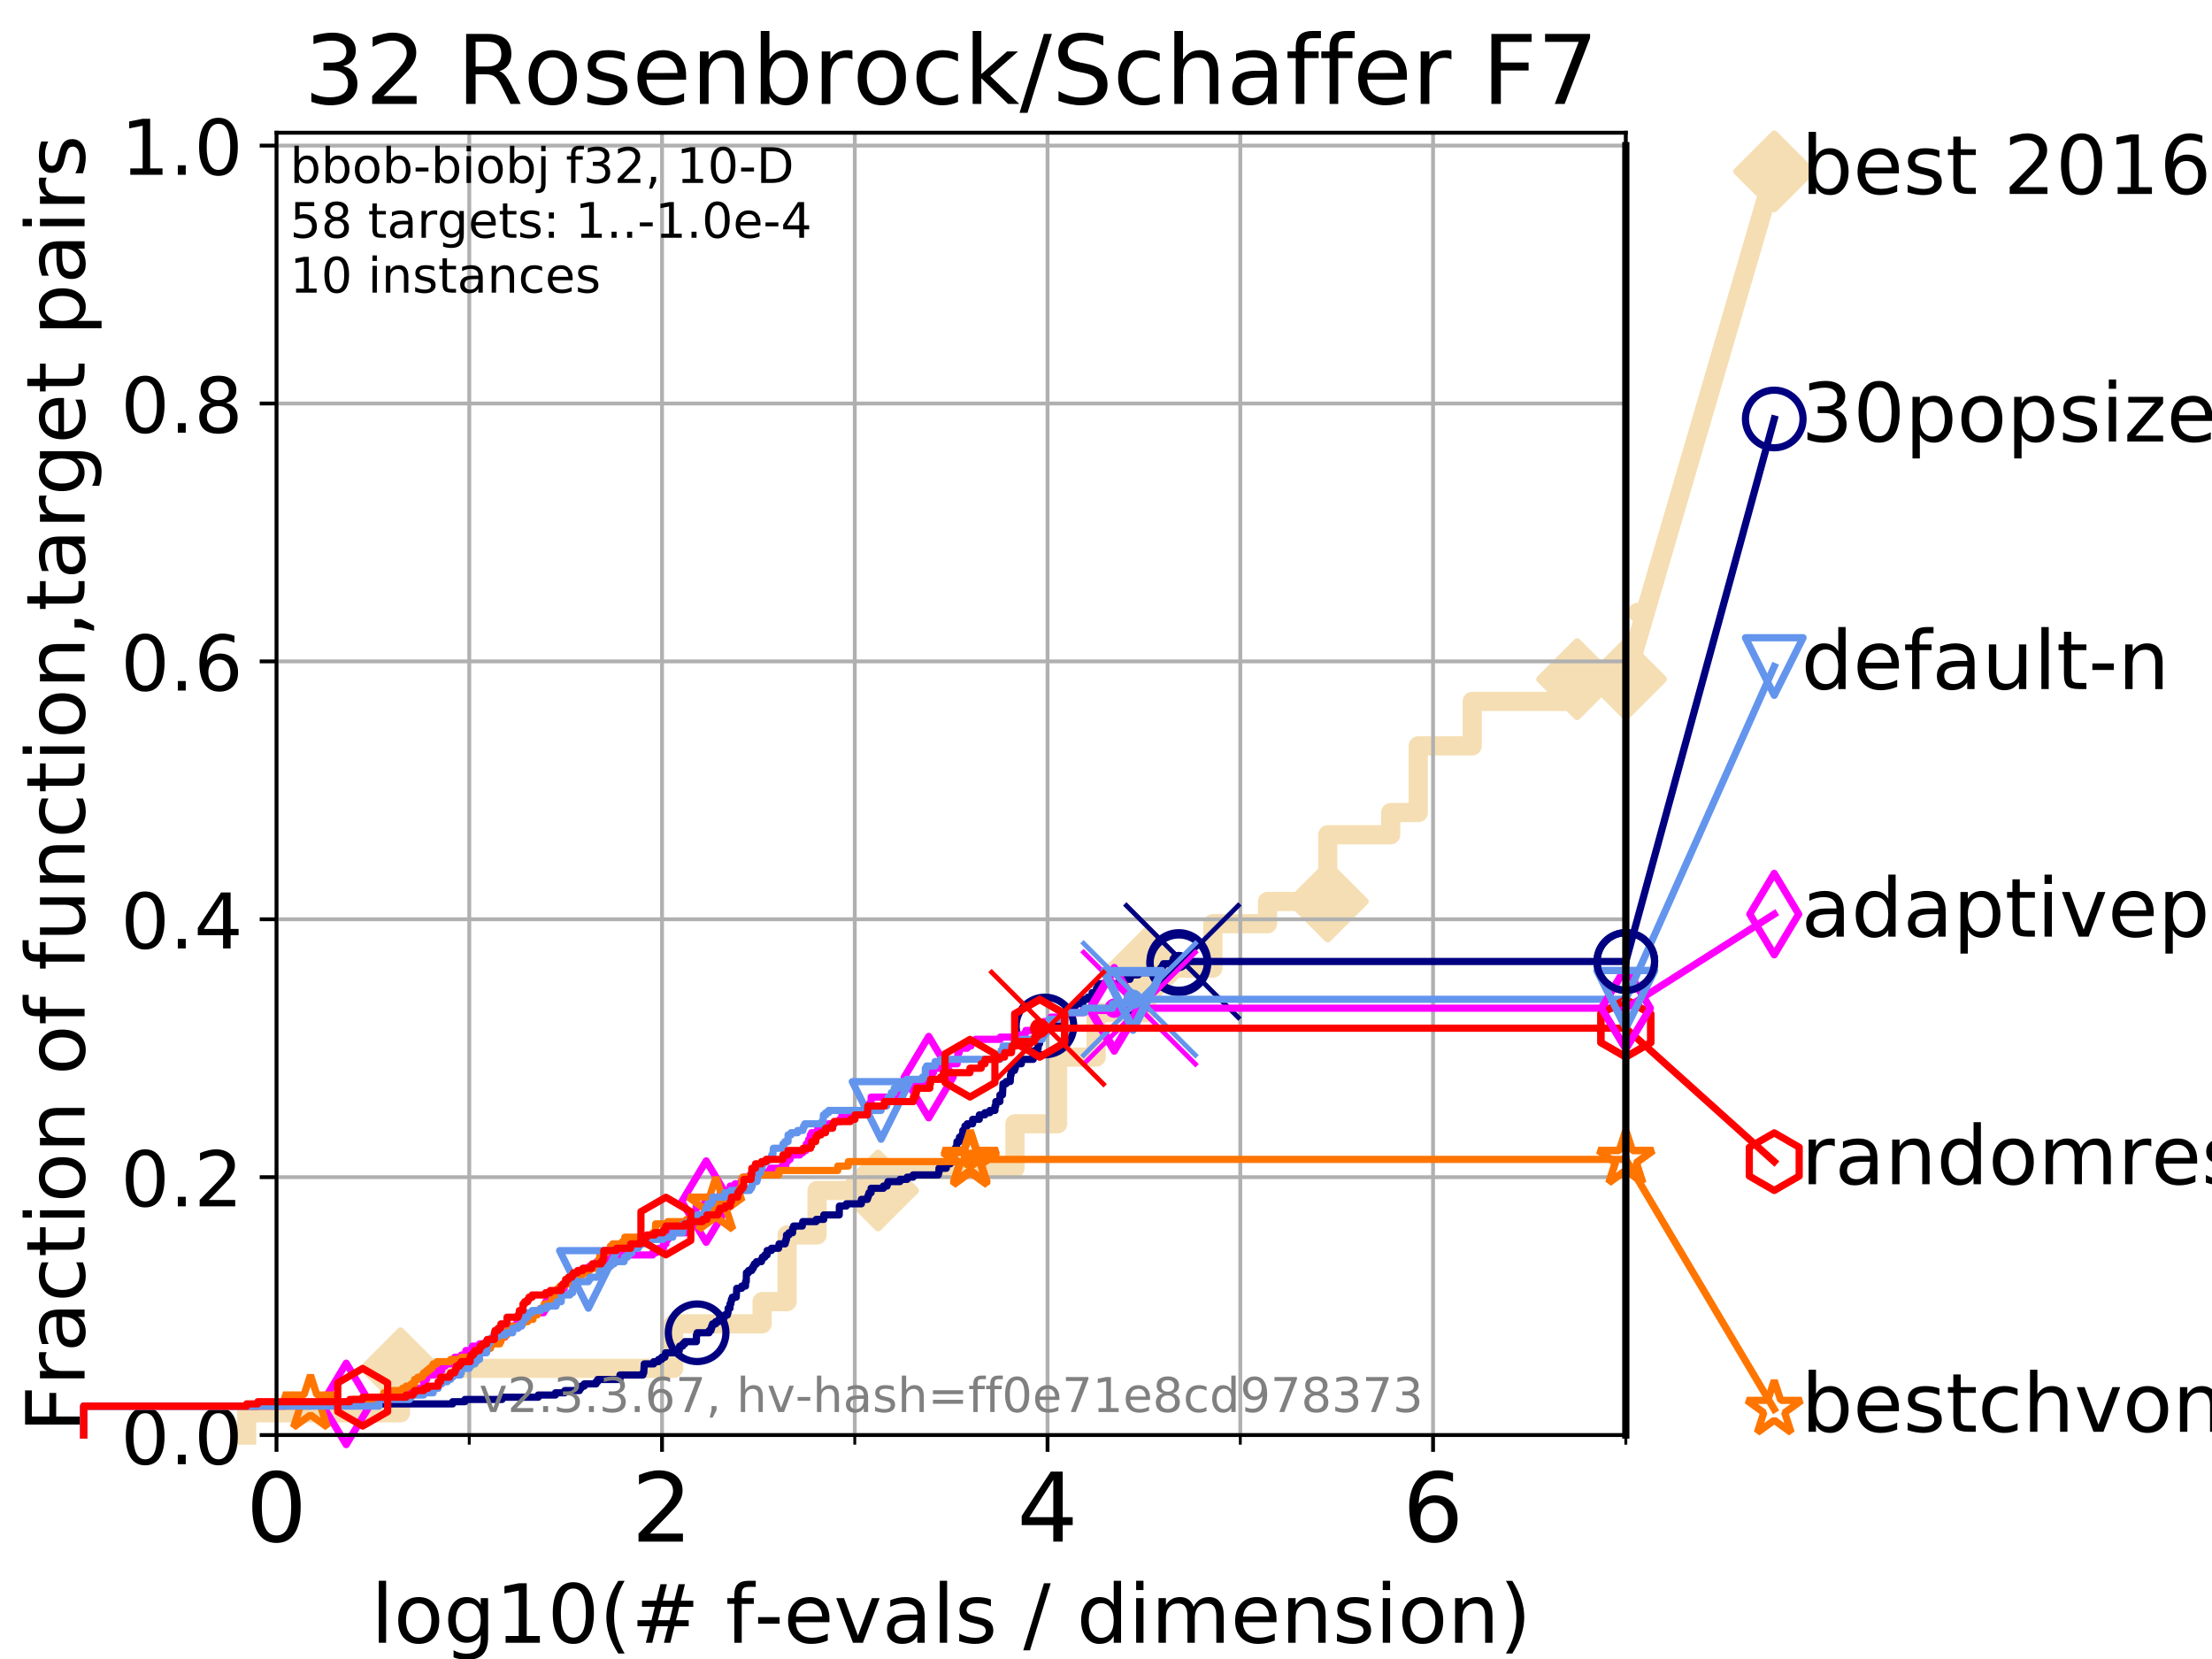 <?xml version="1.0" encoding="utf-8" standalone="no"?>
<!DOCTYPE svg PUBLIC "-//W3C//DTD SVG 1.1//EN"
  "http://www.w3.org/Graphics/SVG/1.1/DTD/svg11.dtd">
<!-- Created with matplotlib (https://matplotlib.org/) -->
<svg height="345.6pt" version="1.1" viewBox="0 0 460.8 345.6" width="460.8pt" xmlns="http://www.w3.org/2000/svg" xmlns:xlink="http://www.w3.org/1999/xlink">
 <defs>
  <style type="text/css">
*{stroke-linecap:butt;stroke-linejoin:round;}
  </style>
 </defs>
 <g id="figure_1">
  <g id="patch_1">
   <path d="M 0 345.6 
L 460.8 345.6 
L 460.8 0 
L 0 0 
z
" style="fill:#ffffff;"/>
  </g>
  <g id="axes_1">
   <g id="patch_2">
    <path d="M 57.6 298.944 
L 338.688 298.944 
L 338.688 27.648 
L 57.6 27.648 
z
" style="fill:#ffffff;"/>
   </g>
   <g id="line2d_1">
    <path d="M 51.38 298.944 
L 51.38 294.313 
L 83.438 294.313 
L 83.438 285.05 
L 140.333 285.05 
L 140.333 275.788 
L 158.764 275.788 
L 158.764 271.157 
L 163.97 271.157 
L 163.97 257.263 
L 170.207 257.263 
L 170.207 248.001 
L 182.921 248.001 
L 182.921 243.37 
L 211.43 243.37 
L 211.43 234.107 
L 220.321 234.107 
L 220.321 220.214 
L 228.342 220.214 
L 228.342 210.951 
L 238.783 210.951 
L 238.783 201.689 
L 252.663 201.689 
L 252.663 192.426 
L 264.041 192.426 
L 264.041 187.795 
L 276.599 187.795 
L 276.599 173.901 
L 289.704 173.901 
L 289.704 169.27 
L 295.449 169.27 
L 295.449 155.377 
L 306.692 155.377 
L 306.692 146.114 
L 328.547 146.114 
L 328.547 141.483 
L 338.688 141.483 
" style="fill:none;stroke:#f5deb3;stroke-linecap:square;stroke-width:4;"/>
   </g>
   <g id="line2d_2">
    <defs>
     <path d="M 0 7.778 
L 7.778 0 
L 0 -7.778 
L -7.778 0 
z
" id="mac1f432024" style="stroke:#f5deb3;stroke-linejoin:miter;stroke-width:1.5;"/>
    </defs>
    <g>
     <use style="fill:#f5deb3;stroke:#f5deb3;stroke-linejoin:miter;stroke-width:1.5;" x="83.438" xlink:href="#mac1f432024" y="285.05"/>
     <use style="fill:#f5deb3;stroke:#f5deb3;stroke-linejoin:miter;stroke-width:1.5;" x="182.921" xlink:href="#mac1f432024" y="248.001"/>
     <use style="fill:#f5deb3;stroke:#f5deb3;stroke-linejoin:miter;stroke-width:1.5;" x="238.783" xlink:href="#mac1f432024" y="201.689"/>
     <use style="fill:#f5deb3;stroke:#f5deb3;stroke-linejoin:miter;stroke-width:1.5;" x="276.599" xlink:href="#mac1f432024" y="187.795"/>
     <use style="fill:#f5deb3;stroke:#f5deb3;stroke-linejoin:miter;stroke-width:1.5;" x="328.547" xlink:href="#mac1f432024" y="141.483"/>
     <use style="fill:#f5deb3;stroke:#f5deb3;stroke-linejoin:miter;stroke-width:1.5;" x="338.688" xlink:href="#mac1f432024" y="141.483"/>
    </g>
   </g>
   <g id="line2d_3">
    <path style="fill:none;stroke:#f5deb3;stroke-linecap:square;stroke-width:4;"/>
    <g/>
   </g>
   <g id="line2d_4">
    <path d="M 338.688 141.483 
L 369.608 35.706 
" style="fill:none;stroke:#f5deb3;stroke-linecap:square;stroke-width:4;"/>
    <g>
     <use style="fill:#f5deb3;stroke:#f5deb3;stroke-linejoin:miter;stroke-width:1.5;" x="338.688" xlink:href="#mac1f432024" y="141.483"/>
     <use style="fill:#f5deb3;stroke:#f5deb3;stroke-linejoin:miter;stroke-width:1.5;" x="369.608" xlink:href="#mac1f432024" y="35.706"/>
    </g>
   </g>
   <g id="matplotlib.axis_1">
    <g id="xtick_1">
     <g id="line2d_5">
      <path clip-path="url(#p7f72284d99)" d="M 57.6 298.944 
L 57.6 27.648 
" style="fill:none;stroke:#b0b0b0;stroke-linecap:square;stroke-width:0.8;"/>
     </g>
     <g id="line2d_6">
      <defs>
       <path d="M 0 0 
L 0 3.5 
" id="m8f889a772b" style="stroke:#000000;stroke-width:0.8;"/>
      </defs>
      <g>
       <use style="stroke:#000000;stroke-width:0.8;" x="57.6" xlink:href="#m8f889a772b" y="298.944"/>
      </g>
     </g>
     <g id="text_1">
      <!-- 0 -->
      <defs>
       <path d="M 31.781 66.406 
Q 24.172 66.406 20.328 58.906 
Q 16.5 51.422 16.5 36.375 
Q 16.5 21.391 20.328 13.891 
Q 24.172 6.391 31.781 6.391 
Q 39.453 6.391 43.281 13.891 
Q 47.125 21.391 47.125 36.375 
Q 47.125 51.422 43.281 58.906 
Q 39.453 66.406 31.781 66.406 
z
M 31.781 74.219 
Q 44.047 74.219 50.516 64.516 
Q 56.984 54.828 56.984 36.375 
Q 56.984 17.969 50.516 8.266 
Q 44.047 -1.422 31.781 -1.422 
Q 19.531 -1.422 13.062 8.266 
Q 6.594 17.969 6.594 36.375 
Q 6.594 54.828 13.062 64.516 
Q 19.531 74.219 31.781 74.219 
z
" id="DejaVuSans-48"/>
      </defs>
      <g transform="translate(51.237 321.141)scale(0.2 -0.2)">
       <use xlink:href="#DejaVuSans-48"/>
      </g>
     </g>
    </g>
    <g id="xtick_2">
     <g id="line2d_7">
      <path clip-path="url(#p7f72284d99)" d="M 137.911 298.944 
L 137.911 27.648 
" style="fill:none;stroke:#b0b0b0;stroke-linecap:square;stroke-width:0.8;"/>
     </g>
     <g id="line2d_8">
      <g>
       <use style="stroke:#000000;stroke-width:0.8;" x="137.911" xlink:href="#m8f889a772b" y="298.944"/>
      </g>
     </g>
     <g id="text_2">
      <!-- 2 -->
      <defs>
       <path d="M 19.188 8.297 
L 53.609 8.297 
L 53.609 0 
L 7.328 0 
L 7.328 8.297 
Q 12.938 14.109 22.625 23.891 
Q 32.328 33.688 34.812 36.531 
Q 39.547 41.844 41.422 45.531 
Q 43.312 49.219 43.312 52.781 
Q 43.312 58.594 39.234 62.25 
Q 35.156 65.922 28.609 65.922 
Q 23.969 65.922 18.812 64.312 
Q 13.672 62.703 7.812 59.422 
L 7.812 69.391 
Q 13.766 71.781 18.938 73 
Q 24.125 74.219 28.422 74.219 
Q 39.75 74.219 46.484 68.547 
Q 53.219 62.891 53.219 53.422 
Q 53.219 48.922 51.531 44.891 
Q 49.859 40.875 45.406 35.406 
Q 44.188 33.984 37.641 27.219 
Q 31.109 20.453 19.188 8.297 
z
" id="DejaVuSans-50"/>
      </defs>
      <g transform="translate(131.548 321.141)scale(0.2 -0.2)">
       <use xlink:href="#DejaVuSans-50"/>
      </g>
     </g>
    </g>
    <g id="xtick_3">
     <g id="line2d_9">
      <path clip-path="url(#p7f72284d99)" d="M 218.222 298.944 
L 218.222 27.648 
" style="fill:none;stroke:#b0b0b0;stroke-linecap:square;stroke-width:0.8;"/>
     </g>
     <g id="line2d_10">
      <g>
       <use style="stroke:#000000;stroke-width:0.8;" x="218.222" xlink:href="#m8f889a772b" y="298.944"/>
      </g>
     </g>
     <g id="text_3">
      <!-- 4 -->
      <defs>
       <path d="M 37.797 64.312 
L 12.891 25.391 
L 37.797 25.391 
z
M 35.203 72.906 
L 47.609 72.906 
L 47.609 25.391 
L 58.016 25.391 
L 58.016 17.188 
L 47.609 17.188 
L 47.609 0 
L 37.797 0 
L 37.797 17.188 
L 4.891 17.188 
L 4.891 26.703 
z
" id="DejaVuSans-52"/>
      </defs>
      <g transform="translate(211.859 321.141)scale(0.2 -0.2)">
       <use xlink:href="#DejaVuSans-52"/>
      </g>
     </g>
    </g>
    <g id="xtick_4">
     <g id="line2d_11">
      <path clip-path="url(#p7f72284d99)" d="M 298.533 298.944 
L 298.533 27.648 
" style="fill:none;stroke:#b0b0b0;stroke-linecap:square;stroke-width:0.8;"/>
     </g>
     <g id="line2d_12">
      <g>
       <use style="stroke:#000000;stroke-width:0.8;" x="298.533" xlink:href="#m8f889a772b" y="298.944"/>
      </g>
     </g>
     <g id="text_4">
      <!-- 6 -->
      <defs>
       <path d="M 33.016 40.375 
Q 26.375 40.375 22.484 35.828 
Q 18.609 31.297 18.609 23.391 
Q 18.609 15.531 22.484 10.953 
Q 26.375 6.391 33.016 6.391 
Q 39.656 6.391 43.531 10.953 
Q 47.406 15.531 47.406 23.391 
Q 47.406 31.297 43.531 35.828 
Q 39.656 40.375 33.016 40.375 
z
M 52.594 71.297 
L 52.594 62.312 
Q 48.875 64.062 45.094 64.984 
Q 41.312 65.922 37.594 65.922 
Q 27.828 65.922 22.672 59.328 
Q 17.531 52.734 16.797 39.406 
Q 19.672 43.656 24.016 45.922 
Q 28.375 48.188 33.594 48.188 
Q 44.578 48.188 50.953 41.516 
Q 57.328 34.859 57.328 23.391 
Q 57.328 12.156 50.688 5.359 
Q 44.047 -1.422 33.016 -1.422 
Q 20.359 -1.422 13.672 8.266 
Q 6.984 17.969 6.984 36.375 
Q 6.984 53.656 15.188 63.938 
Q 23.391 74.219 37.203 74.219 
Q 40.922 74.219 44.703 73.484 
Q 48.484 72.75 52.594 71.297 
z
" id="DejaVuSans-54"/>
      </defs>
      <g transform="translate(292.17 321.141)scale(0.2 -0.2)">
       <use xlink:href="#DejaVuSans-54"/>
      </g>
     </g>
    </g>
    <g id="xtick_5">
     <g id="line2d_13">
      <path clip-path="url(#p7f72284d99)" d="M 97.755 298.944 
L 97.755 27.648 
" style="fill:none;stroke:#b0b0b0;stroke-linecap:square;stroke-width:0.8;"/>
     </g>
     <g id="line2d_14">
      <defs>
       <path d="M 0 0 
L 0 2 
" id="m5ef899c69b" style="stroke:#000000;stroke-width:0.6;"/>
      </defs>
      <g>
       <use style="stroke:#000000;stroke-width:0.6;" x="97.755" xlink:href="#m5ef899c69b" y="298.944"/>
      </g>
     </g>
    </g>
    <g id="xtick_6">
     <g id="line2d_15">
      <path clip-path="url(#p7f72284d99)" d="M 178.066 298.944 
L 178.066 27.648 
" style="fill:none;stroke:#b0b0b0;stroke-linecap:square;stroke-width:0.8;"/>
     </g>
     <g id="line2d_16">
      <g>
       <use style="stroke:#000000;stroke-width:0.6;" x="178.066" xlink:href="#m5ef899c69b" y="298.944"/>
      </g>
     </g>
    </g>
    <g id="xtick_7">
     <g id="line2d_17">
      <path clip-path="url(#p7f72284d99)" d="M 258.377 298.944 
L 258.377 27.648 
" style="fill:none;stroke:#b0b0b0;stroke-linecap:square;stroke-width:0.8;"/>
     </g>
     <g id="line2d_18">
      <g>
       <use style="stroke:#000000;stroke-width:0.6;" x="258.377" xlink:href="#m5ef899c69b" y="298.944"/>
      </g>
     </g>
    </g>
    <g id="xtick_8">
     <g id="line2d_19">
      <path clip-path="url(#p7f72284d99)" d="M 338.688 298.944 
L 338.688 27.648 
" style="fill:none;stroke:#b0b0b0;stroke-linecap:square;stroke-width:0.8;"/>
     </g>
     <g id="line2d_20">
      <g>
       <use style="stroke:#000000;stroke-width:0.6;" x="338.688" xlink:href="#m5ef899c69b" y="298.944"/>
      </g>
     </g>
    </g>
    <g id="text_5">
     <!-- log10(# f-evals / dimension) -->
     <defs>
      <path d="M 9.422 75.984 
L 18.406 75.984 
L 18.406 0 
L 9.422 0 
z
" id="DejaVuSans-108"/>
      <path d="M 30.609 48.391 
Q 23.391 48.391 19.188 42.75 
Q 14.984 37.109 14.984 27.297 
Q 14.984 17.484 19.156 11.844 
Q 23.344 6.203 30.609 6.203 
Q 37.797 6.203 41.984 11.859 
Q 46.188 17.531 46.188 27.297 
Q 46.188 37.016 41.984 42.703 
Q 37.797 48.391 30.609 48.391 
z
M 30.609 56 
Q 42.328 56 49.016 48.375 
Q 55.719 40.766 55.719 27.297 
Q 55.719 13.875 49.016 6.219 
Q 42.328 -1.422 30.609 -1.422 
Q 18.844 -1.422 12.172 6.219 
Q 5.516 13.875 5.516 27.297 
Q 5.516 40.766 12.172 48.375 
Q 18.844 56 30.609 56 
z
" id="DejaVuSans-111"/>
      <path d="M 45.406 27.984 
Q 45.406 37.75 41.375 43.109 
Q 37.359 48.484 30.078 48.484 
Q 22.859 48.484 18.828 43.109 
Q 14.797 37.75 14.797 27.984 
Q 14.797 18.266 18.828 12.891 
Q 22.859 7.516 30.078 7.516 
Q 37.359 7.516 41.375 12.891 
Q 45.406 18.266 45.406 27.984 
z
M 54.391 6.781 
Q 54.391 -7.172 48.188 -13.984 
Q 42 -20.797 29.203 -20.797 
Q 24.469 -20.797 20.266 -20.094 
Q 16.062 -19.391 12.109 -17.922 
L 12.109 -9.188 
Q 16.062 -11.328 19.922 -12.344 
Q 23.781 -13.375 27.781 -13.375 
Q 36.625 -13.375 41.016 -8.766 
Q 45.406 -4.156 45.406 5.172 
L 45.406 9.625 
Q 42.625 4.781 38.281 2.391 
Q 33.938 0 27.875 0 
Q 17.828 0 11.672 7.656 
Q 5.516 15.328 5.516 27.984 
Q 5.516 40.672 11.672 48.328 
Q 17.828 56 27.875 56 
Q 33.938 56 38.281 53.609 
Q 42.625 51.219 45.406 46.391 
L 45.406 54.688 
L 54.391 54.688 
z
" id="DejaVuSans-103"/>
      <path d="M 12.406 8.297 
L 28.516 8.297 
L 28.516 63.922 
L 10.984 60.406 
L 10.984 69.391 
L 28.422 72.906 
L 38.281 72.906 
L 38.281 8.297 
L 54.391 8.297 
L 54.391 0 
L 12.406 0 
z
" id="DejaVuSans-49"/>
      <path d="M 31 75.875 
Q 24.469 64.656 21.281 53.656 
Q 18.109 42.672 18.109 31.391 
Q 18.109 20.125 21.312 9.062 
Q 24.516 -2 31 -13.188 
L 23.188 -13.188 
Q 15.875 -1.703 12.234 9.375 
Q 8.594 20.453 8.594 31.391 
Q 8.594 42.281 12.203 53.312 
Q 15.828 64.359 23.188 75.875 
z
" id="DejaVuSans-40"/>
      <path d="M 51.125 44 
L 36.922 44 
L 32.812 27.688 
L 47.125 27.688 
z
M 43.797 71.781 
L 38.719 51.516 
L 52.984 51.516 
L 58.109 71.781 
L 65.922 71.781 
L 60.891 51.516 
L 76.125 51.516 
L 76.125 44 
L 58.984 44 
L 54.984 27.688 
L 70.516 27.688 
L 70.516 20.219 
L 53.078 20.219 
L 48 0 
L 40.188 0 
L 45.219 20.219 
L 30.906 20.219 
L 25.875 0 
L 18.016 0 
L 23.094 20.219 
L 7.719 20.219 
L 7.719 27.688 
L 24.906 27.688 
L 29 44 
L 13.281 44 
L 13.281 51.516 
L 30.906 51.516 
L 35.891 71.781 
z
" id="DejaVuSans-35"/>
      <path id="DejaVuSans-32"/>
      <path d="M 37.109 75.984 
L 37.109 68.5 
L 28.516 68.5 
Q 23.688 68.5 21.797 66.547 
Q 19.922 64.594 19.922 59.516 
L 19.922 54.688 
L 34.719 54.688 
L 34.719 47.703 
L 19.922 47.703 
L 19.922 0 
L 10.891 0 
L 10.891 47.703 
L 2.297 47.703 
L 2.297 54.688 
L 10.891 54.688 
L 10.891 58.5 
Q 10.891 67.625 15.141 71.797 
Q 19.391 75.984 28.609 75.984 
z
" id="DejaVuSans-102"/>
      <path d="M 4.891 31.391 
L 31.203 31.391 
L 31.203 23.391 
L 4.891 23.391 
z
" id="DejaVuSans-45"/>
      <path d="M 56.203 29.594 
L 56.203 25.203 
L 14.891 25.203 
Q 15.484 15.922 20.484 11.062 
Q 25.484 6.203 34.422 6.203 
Q 39.594 6.203 44.453 7.469 
Q 49.312 8.734 54.109 11.281 
L 54.109 2.781 
Q 49.266 0.734 44.188 -0.344 
Q 39.109 -1.422 33.891 -1.422 
Q 20.797 -1.422 13.156 6.188 
Q 5.516 13.812 5.516 26.812 
Q 5.516 40.234 12.766 48.109 
Q 20.016 56 32.328 56 
Q 43.359 56 49.781 48.891 
Q 56.203 41.797 56.203 29.594 
z
M 47.219 32.234 
Q 47.125 39.594 43.094 43.984 
Q 39.062 48.391 32.422 48.391 
Q 24.906 48.391 20.391 44.141 
Q 15.875 39.891 15.188 32.172 
z
" id="DejaVuSans-101"/>
      <path d="M 2.984 54.688 
L 12.5 54.688 
L 29.594 8.797 
L 46.688 54.688 
L 56.203 54.688 
L 35.688 0 
L 23.484 0 
z
" id="DejaVuSans-118"/>
      <path d="M 34.281 27.484 
Q 23.391 27.484 19.188 25 
Q 14.984 22.516 14.984 16.5 
Q 14.984 11.719 18.141 8.906 
Q 21.297 6.109 26.703 6.109 
Q 34.188 6.109 38.703 11.406 
Q 43.219 16.703 43.219 25.484 
L 43.219 27.484 
z
M 52.203 31.203 
L 52.203 0 
L 43.219 0 
L 43.219 8.297 
Q 40.141 3.328 35.547 0.953 
Q 30.953 -1.422 24.312 -1.422 
Q 15.922 -1.422 10.953 3.297 
Q 6 8.016 6 15.922 
Q 6 25.141 12.172 29.828 
Q 18.359 34.516 30.609 34.516 
L 43.219 34.516 
L 43.219 35.406 
Q 43.219 41.609 39.141 45 
Q 35.062 48.391 27.688 48.391 
Q 23 48.391 18.547 47.266 
Q 14.109 46.141 10.016 43.891 
L 10.016 52.203 
Q 14.938 54.109 19.578 55.047 
Q 24.219 56 28.609 56 
Q 40.484 56 46.344 49.844 
Q 52.203 43.703 52.203 31.203 
z
" id="DejaVuSans-97"/>
      <path d="M 44.281 53.078 
L 44.281 44.578 
Q 40.484 46.531 36.375 47.5 
Q 32.281 48.484 27.875 48.484 
Q 21.188 48.484 17.844 46.438 
Q 14.5 44.391 14.5 40.281 
Q 14.5 37.156 16.891 35.375 
Q 19.281 33.594 26.516 31.984 
L 29.594 31.297 
Q 39.156 29.25 43.188 25.516 
Q 47.219 21.781 47.219 15.094 
Q 47.219 7.469 41.188 3.016 
Q 35.156 -1.422 24.609 -1.422 
Q 20.219 -1.422 15.453 -0.562 
Q 10.688 0.297 5.422 2 
L 5.422 11.281 
Q 10.406 8.688 15.234 7.391 
Q 20.062 6.109 24.812 6.109 
Q 31.156 6.109 34.562 8.281 
Q 37.984 10.453 37.984 14.406 
Q 37.984 18.062 35.516 20.016 
Q 33.062 21.969 24.703 23.781 
L 21.578 24.516 
Q 13.234 26.266 9.516 29.906 
Q 5.812 33.547 5.812 39.891 
Q 5.812 47.609 11.281 51.797 
Q 16.75 56 26.812 56 
Q 31.781 56 36.172 55.266 
Q 40.578 54.547 44.281 53.078 
z
" id="DejaVuSans-115"/>
      <path d="M 25.391 72.906 
L 33.688 72.906 
L 8.297 -9.281 
L 0 -9.281 
z
" id="DejaVuSans-47"/>
      <path d="M 45.406 46.391 
L 45.406 75.984 
L 54.391 75.984 
L 54.391 0 
L 45.406 0 
L 45.406 8.203 
Q 42.578 3.328 38.25 0.953 
Q 33.938 -1.422 27.875 -1.422 
Q 17.969 -1.422 11.734 6.484 
Q 5.516 14.406 5.516 27.297 
Q 5.516 40.188 11.734 48.094 
Q 17.969 56 27.875 56 
Q 33.938 56 38.25 53.625 
Q 42.578 51.266 45.406 46.391 
z
M 14.797 27.297 
Q 14.797 17.391 18.875 11.75 
Q 22.953 6.109 30.078 6.109 
Q 37.203 6.109 41.297 11.75 
Q 45.406 17.391 45.406 27.297 
Q 45.406 37.203 41.297 42.844 
Q 37.203 48.484 30.078 48.484 
Q 22.953 48.484 18.875 42.844 
Q 14.797 37.203 14.797 27.297 
z
" id="DejaVuSans-100"/>
      <path d="M 9.422 54.688 
L 18.406 54.688 
L 18.406 0 
L 9.422 0 
z
M 9.422 75.984 
L 18.406 75.984 
L 18.406 64.594 
L 9.422 64.594 
z
" id="DejaVuSans-105"/>
      <path d="M 52 44.188 
Q 55.375 50.25 60.062 53.125 
Q 64.75 56 71.094 56 
Q 79.641 56 84.281 50.016 
Q 88.922 44.047 88.922 33.016 
L 88.922 0 
L 79.891 0 
L 79.891 32.719 
Q 79.891 40.578 77.094 44.375 
Q 74.312 48.188 68.609 48.188 
Q 61.625 48.188 57.562 43.547 
Q 53.516 38.922 53.516 30.906 
L 53.516 0 
L 44.484 0 
L 44.484 32.719 
Q 44.484 40.625 41.703 44.406 
Q 38.922 48.188 33.109 48.188 
Q 26.219 48.188 22.156 43.531 
Q 18.109 38.875 18.109 30.906 
L 18.109 0 
L 9.078 0 
L 9.078 54.688 
L 18.109 54.688 
L 18.109 46.188 
Q 21.188 51.219 25.484 53.609 
Q 29.781 56 35.688 56 
Q 41.656 56 45.828 52.969 
Q 50 49.953 52 44.188 
z
" id="DejaVuSans-109"/>
      <path d="M 54.891 33.016 
L 54.891 0 
L 45.906 0 
L 45.906 32.719 
Q 45.906 40.484 42.875 44.328 
Q 39.844 48.188 33.797 48.188 
Q 26.516 48.188 22.312 43.547 
Q 18.109 38.922 18.109 30.906 
L 18.109 0 
L 9.078 0 
L 9.078 54.688 
L 18.109 54.688 
L 18.109 46.188 
Q 21.344 51.125 25.703 53.562 
Q 30.078 56 35.797 56 
Q 45.219 56 50.047 50.172 
Q 54.891 44.344 54.891 33.016 
z
" id="DejaVuSans-110"/>
      <path d="M 8.016 75.875 
L 15.828 75.875 
Q 23.141 64.359 26.781 53.312 
Q 30.422 42.281 30.422 31.391 
Q 30.422 20.453 26.781 9.375 
Q 23.141 -1.703 15.828 -13.188 
L 8.016 -13.188 
Q 14.5 -2 17.703 9.062 
Q 20.906 20.125 20.906 31.391 
Q 20.906 42.672 17.703 53.656 
Q 14.5 64.656 8.016 75.875 
z
" id="DejaVuSans-41"/>
     </defs>
     <g transform="translate(77.303 342.218)scale(0.17 -0.17)">
      <use xlink:href="#DejaVuSans-108"/>
      <use x="27.783" xlink:href="#DejaVuSans-111"/>
      <use x="88.965" xlink:href="#DejaVuSans-103"/>
      <use x="152.441" xlink:href="#DejaVuSans-49"/>
      <use x="216.064" xlink:href="#DejaVuSans-48"/>
      <use x="279.688" xlink:href="#DejaVuSans-40"/>
      <use x="318.701" xlink:href="#DejaVuSans-35"/>
      <use x="402.49" xlink:href="#DejaVuSans-32"/>
      <use x="434.277" xlink:href="#DejaVuSans-102"/>
      <use x="469.404" xlink:href="#DejaVuSans-45"/>
      <use x="505.488" xlink:href="#DejaVuSans-101"/>
      <use x="567.012" xlink:href="#DejaVuSans-118"/>
      <use x="626.191" xlink:href="#DejaVuSans-97"/>
      <use x="687.471" xlink:href="#DejaVuSans-108"/>
      <use x="715.254" xlink:href="#DejaVuSans-115"/>
      <use x="767.354" xlink:href="#DejaVuSans-32"/>
      <use x="799.141" xlink:href="#DejaVuSans-47"/>
      <use x="832.832" xlink:href="#DejaVuSans-32"/>
      <use x="864.619" xlink:href="#DejaVuSans-100"/>
      <use x="928.096" xlink:href="#DejaVuSans-105"/>
      <use x="955.879" xlink:href="#DejaVuSans-109"/>
      <use x="1053.291" xlink:href="#DejaVuSans-101"/>
      <use x="1114.814" xlink:href="#DejaVuSans-110"/>
      <use x="1178.193" xlink:href="#DejaVuSans-115"/>
      <use x="1230.293" xlink:href="#DejaVuSans-105"/>
      <use x="1258.076" xlink:href="#DejaVuSans-111"/>
      <use x="1319.258" xlink:href="#DejaVuSans-110"/>
      <use x="1382.637" xlink:href="#DejaVuSans-41"/>
     </g>
    </g>
   </g>
   <g id="matplotlib.axis_2">
    <g id="ytick_1">
     <g id="line2d_21">
      <path clip-path="url(#p7f72284d99)" d="M 57.6 298.944 
L 338.688 298.944 
" style="fill:none;stroke:#b0b0b0;stroke-linecap:square;stroke-width:0.8;"/>
     </g>
     <g id="line2d_22">
      <defs>
       <path d="M 0 0 
L -3.5 0 
" id="m20f75a6d43" style="stroke:#000000;stroke-width:0.8;"/>
      </defs>
      <g>
       <use style="stroke:#000000;stroke-width:0.8;" x="57.6" xlink:href="#m20f75a6d43" y="298.944"/>
      </g>
     </g>
     <g id="text_6">
      <!-- 0.0 -->
      <defs>
       <path d="M 10.688 12.406 
L 21 12.406 
L 21 0 
L 10.688 0 
z
" id="DejaVuSans-46"/>
      </defs>
      <g transform="translate(25.155 305.023)scale(0.16 -0.16)">
       <use xlink:href="#DejaVuSans-48"/>
       <use x="63.623" xlink:href="#DejaVuSans-46"/>
       <use x="95.41" xlink:href="#DejaVuSans-48"/>
      </g>
     </g>
    </g>
    <g id="ytick_2">
     <g id="line2d_23">
      <path clip-path="url(#p7f72284d99)" d="M 57.6 245.222 
L 338.688 245.222 
" style="fill:none;stroke:#b0b0b0;stroke-linecap:square;stroke-width:0.8;"/>
     </g>
     <g id="line2d_24">
      <g>
       <use style="stroke:#000000;stroke-width:0.8;" x="57.6" xlink:href="#m20f75a6d43" y="245.222"/>
      </g>
     </g>
     <g id="text_7">
      <!-- 0.2 -->
      <g transform="translate(25.155 251.301)scale(0.16 -0.16)">
       <use xlink:href="#DejaVuSans-48"/>
       <use x="63.623" xlink:href="#DejaVuSans-46"/>
       <use x="95.41" xlink:href="#DejaVuSans-50"/>
      </g>
     </g>
    </g>
    <g id="ytick_3">
     <g id="line2d_25">
      <path clip-path="url(#p7f72284d99)" d="M 57.6 191.5 
L 338.688 191.5 
" style="fill:none;stroke:#b0b0b0;stroke-linecap:square;stroke-width:0.8;"/>
     </g>
     <g id="line2d_26">
      <g>
       <use style="stroke:#000000;stroke-width:0.8;" x="57.6" xlink:href="#m20f75a6d43" y="191.5"/>
      </g>
     </g>
     <g id="text_8">
      <!-- 0.4 -->
      <g transform="translate(25.155 197.579)scale(0.16 -0.16)">
       <use xlink:href="#DejaVuSans-48"/>
       <use x="63.623" xlink:href="#DejaVuSans-46"/>
       <use x="95.41" xlink:href="#DejaVuSans-52"/>
      </g>
     </g>
    </g>
    <g id="ytick_4">
     <g id="line2d_27">
      <path clip-path="url(#p7f72284d99)" d="M 57.6 137.778 
L 338.688 137.778 
" style="fill:none;stroke:#b0b0b0;stroke-linecap:square;stroke-width:0.8;"/>
     </g>
     <g id="line2d_28">
      <g>
       <use style="stroke:#000000;stroke-width:0.8;" x="57.6" xlink:href="#m20f75a6d43" y="137.778"/>
      </g>
     </g>
     <g id="text_9">
      <!-- 0.6 -->
      <g transform="translate(25.155 143.857)scale(0.16 -0.16)">
       <use xlink:href="#DejaVuSans-48"/>
       <use x="63.623" xlink:href="#DejaVuSans-46"/>
       <use x="95.41" xlink:href="#DejaVuSans-54"/>
      </g>
     </g>
    </g>
    <g id="ytick_5">
     <g id="line2d_29">
      <path clip-path="url(#p7f72284d99)" d="M 57.6 84.056 
L 338.688 84.056 
" style="fill:none;stroke:#b0b0b0;stroke-linecap:square;stroke-width:0.8;"/>
     </g>
     <g id="line2d_30">
      <g>
       <use style="stroke:#000000;stroke-width:0.8;" x="57.6" xlink:href="#m20f75a6d43" y="84.056"/>
      </g>
     </g>
     <g id="text_10">
      <!-- 0.8 -->
      <defs>
       <path d="M 31.781 34.625 
Q 24.75 34.625 20.719 30.859 
Q 16.703 27.094 16.703 20.516 
Q 16.703 13.922 20.719 10.156 
Q 24.75 6.391 31.781 6.391 
Q 38.812 6.391 42.859 10.172 
Q 46.922 13.969 46.922 20.516 
Q 46.922 27.094 42.891 30.859 
Q 38.875 34.625 31.781 34.625 
z
M 21.922 38.812 
Q 15.578 40.375 12.031 44.719 
Q 8.5 49.078 8.5 55.328 
Q 8.5 64.062 14.719 69.141 
Q 20.953 74.219 31.781 74.219 
Q 42.672 74.219 48.875 69.141 
Q 55.078 64.062 55.078 55.328 
Q 55.078 49.078 51.531 44.719 
Q 48 40.375 41.703 38.812 
Q 48.828 37.156 52.797 32.312 
Q 56.781 27.484 56.781 20.516 
Q 56.781 9.906 50.312 4.234 
Q 43.844 -1.422 31.781 -1.422 
Q 19.734 -1.422 13.25 4.234 
Q 6.781 9.906 6.781 20.516 
Q 6.781 27.484 10.781 32.312 
Q 14.797 37.156 21.922 38.812 
z
M 18.312 54.391 
Q 18.312 48.734 21.844 45.562 
Q 25.391 42.391 31.781 42.391 
Q 38.141 42.391 41.719 45.562 
Q 45.312 48.734 45.312 54.391 
Q 45.312 60.062 41.719 63.234 
Q 38.141 66.406 31.781 66.406 
Q 25.391 66.406 21.844 63.234 
Q 18.312 60.062 18.312 54.391 
z
" id="DejaVuSans-56"/>
      </defs>
      <g transform="translate(25.155 90.135)scale(0.16 -0.16)">
       <use xlink:href="#DejaVuSans-48"/>
       <use x="63.623" xlink:href="#DejaVuSans-46"/>
       <use x="95.41" xlink:href="#DejaVuSans-56"/>
      </g>
     </g>
    </g>
    <g id="ytick_6">
     <g id="line2d_31">
      <path clip-path="url(#p7f72284d99)" d="M 57.6 30.334 
L 338.688 30.334 
" style="fill:none;stroke:#b0b0b0;stroke-linecap:square;stroke-width:0.8;"/>
     </g>
     <g id="line2d_32">
      <g>
       <use style="stroke:#000000;stroke-width:0.8;" x="57.6" xlink:href="#m20f75a6d43" y="30.334"/>
      </g>
     </g>
     <g id="text_11">
      <!-- 1.0 -->
      <g transform="translate(25.155 36.413)scale(0.16 -0.16)">
       <use xlink:href="#DejaVuSans-49"/>
       <use x="63.623" xlink:href="#DejaVuSans-46"/>
       <use x="95.41" xlink:href="#DejaVuSans-48"/>
      </g>
     </g>
    </g>
    <g id="text_12">
     <!-- Fraction of function,target pairs -->
     <defs>
      <path d="M 9.812 72.906 
L 51.703 72.906 
L 51.703 64.594 
L 19.672 64.594 
L 19.672 43.109 
L 48.578 43.109 
L 48.578 34.812 
L 19.672 34.812 
L 19.672 0 
L 9.812 0 
z
" id="DejaVuSans-70"/>
      <path d="M 41.109 46.297 
Q 39.594 47.172 37.812 47.578 
Q 36.031 48 33.891 48 
Q 26.266 48 22.188 43.047 
Q 18.109 38.094 18.109 28.812 
L 18.109 0 
L 9.078 0 
L 9.078 54.688 
L 18.109 54.688 
L 18.109 46.188 
Q 20.953 51.172 25.484 53.578 
Q 30.031 56 36.531 56 
Q 37.453 56 38.578 55.875 
Q 39.703 55.766 41.062 55.516 
z
" id="DejaVuSans-114"/>
      <path d="M 48.781 52.594 
L 48.781 44.188 
Q 44.969 46.297 41.141 47.344 
Q 37.312 48.391 33.406 48.391 
Q 24.656 48.391 19.812 42.844 
Q 14.984 37.312 14.984 27.297 
Q 14.984 17.281 19.812 11.734 
Q 24.656 6.203 33.406 6.203 
Q 37.312 6.203 41.141 7.25 
Q 44.969 8.297 48.781 10.406 
L 48.781 2.094 
Q 45.016 0.344 40.984 -0.531 
Q 36.969 -1.422 32.422 -1.422 
Q 20.062 -1.422 12.781 6.344 
Q 5.516 14.109 5.516 27.297 
Q 5.516 40.672 12.859 48.328 
Q 20.219 56 33.016 56 
Q 37.156 56 41.109 55.141 
Q 45.062 54.297 48.781 52.594 
z
" id="DejaVuSans-99"/>
      <path d="M 18.312 70.219 
L 18.312 54.688 
L 36.812 54.688 
L 36.812 47.703 
L 18.312 47.703 
L 18.312 18.016 
Q 18.312 11.328 20.141 9.422 
Q 21.969 7.516 27.594 7.516 
L 36.812 7.516 
L 36.812 0 
L 27.594 0 
Q 17.188 0 13.234 3.875 
Q 9.281 7.766 9.281 18.016 
L 9.281 47.703 
L 2.688 47.703 
L 2.688 54.688 
L 9.281 54.688 
L 9.281 70.219 
z
" id="DejaVuSans-116"/>
      <path d="M 8.5 21.578 
L 8.5 54.688 
L 17.484 54.688 
L 17.484 21.922 
Q 17.484 14.156 20.5 10.266 
Q 23.531 6.391 29.594 6.391 
Q 36.859 6.391 41.078 11.031 
Q 45.312 15.672 45.312 23.688 
L 45.312 54.688 
L 54.297 54.688 
L 54.297 0 
L 45.312 0 
L 45.312 8.406 
Q 42.047 3.422 37.719 1 
Q 33.406 -1.422 27.688 -1.422 
Q 18.266 -1.422 13.375 4.438 
Q 8.5 10.297 8.5 21.578 
z
M 31.109 56 
z
" id="DejaVuSans-117"/>
      <path d="M 11.719 12.406 
L 22.016 12.406 
L 22.016 4 
L 14.016 -11.625 
L 7.719 -11.625 
L 11.719 4 
z
" id="DejaVuSans-44"/>
      <path d="M 18.109 8.203 
L 18.109 -20.797 
L 9.078 -20.797 
L 9.078 54.688 
L 18.109 54.688 
L 18.109 46.391 
Q 20.953 51.266 25.266 53.625 
Q 29.594 56 35.594 56 
Q 45.562 56 51.781 48.094 
Q 58.016 40.188 58.016 27.297 
Q 58.016 14.406 51.781 6.484 
Q 45.562 -1.422 35.594 -1.422 
Q 29.594 -1.422 25.266 0.953 
Q 20.953 3.328 18.109 8.203 
z
M 48.688 27.297 
Q 48.688 37.203 44.609 42.844 
Q 40.531 48.484 33.406 48.484 
Q 26.266 48.484 22.188 42.844 
Q 18.109 37.203 18.109 27.297 
Q 18.109 17.391 22.188 11.75 
Q 26.266 6.109 33.406 6.109 
Q 40.531 6.109 44.609 11.75 
Q 48.688 17.391 48.688 27.297 
z
" id="DejaVuSans-112"/>
     </defs>
     <g transform="translate(17.62 298.435)rotate(-90)scale(0.17 -0.17)">
      <use xlink:href="#DejaVuSans-70"/>
      <use x="57.41" xlink:href="#DejaVuSans-114"/>
      <use x="98.523" xlink:href="#DejaVuSans-97"/>
      <use x="159.803" xlink:href="#DejaVuSans-99"/>
      <use x="214.783" xlink:href="#DejaVuSans-116"/>
      <use x="253.992" xlink:href="#DejaVuSans-105"/>
      <use x="281.775" xlink:href="#DejaVuSans-111"/>
      <use x="342.957" xlink:href="#DejaVuSans-110"/>
      <use x="406.336" xlink:href="#DejaVuSans-32"/>
      <use x="438.123" xlink:href="#DejaVuSans-111"/>
      <use x="499.305" xlink:href="#DejaVuSans-102"/>
      <use x="534.51" xlink:href="#DejaVuSans-32"/>
      <use x="566.297" xlink:href="#DejaVuSans-102"/>
      <use x="601.502" xlink:href="#DejaVuSans-117"/>
      <use x="664.881" xlink:href="#DejaVuSans-110"/>
      <use x="728.26" xlink:href="#DejaVuSans-99"/>
      <use x="783.24" xlink:href="#DejaVuSans-116"/>
      <use x="822.449" xlink:href="#DejaVuSans-105"/>
      <use x="850.232" xlink:href="#DejaVuSans-111"/>
      <use x="911.414" xlink:href="#DejaVuSans-110"/>
      <use x="974.793" xlink:href="#DejaVuSans-44"/>
      <use x="1006.58" xlink:href="#DejaVuSans-116"/>
      <use x="1045.789" xlink:href="#DejaVuSans-97"/>
      <use x="1107.068" xlink:href="#DejaVuSans-114"/>
      <use x="1148.166" xlink:href="#DejaVuSans-103"/>
      <use x="1211.643" xlink:href="#DejaVuSans-101"/>
      <use x="1273.166" xlink:href="#DejaVuSans-116"/>
      <use x="1312.375" xlink:href="#DejaVuSans-32"/>
      <use x="1344.162" xlink:href="#DejaVuSans-112"/>
      <use x="1407.639" xlink:href="#DejaVuSans-97"/>
      <use x="1468.918" xlink:href="#DejaVuSans-105"/>
      <use x="1496.701" xlink:href="#DejaVuSans-114"/>
      <use x="1537.814" xlink:href="#DejaVuSans-115"/>
     </g>
    </g>
   </g>
   <g id="line2d_33">
    <defs>
     <path d="M 0 1.5 
C 0.398 1.5 0.779 1.342 1.061 1.061 
C 1.342 0.779 1.5 0.398 1.5 0 
C 1.5 -0.398 1.342 -0.779 1.061 -1.061 
C 0.779 -1.342 0.398 -1.5 0 -1.5 
C -0.398 -1.5 -0.779 -1.342 -1.061 -1.061 
C -1.342 -0.779 -1.5 -0.398 -1.5 0 
C -1.5 0.398 -1.342 0.779 -1.061 1.061 
C -0.779 1.342 -0.398 1.5 0 1.5 
z
" id="m7e1a978fdd" style="stroke:#f5deb3;"/>
    </defs>
    <g>
     <use style="fill:#f5deb3;stroke:#f5deb3;" x="341.166" xlink:href="#m7e1a978fdd" y="127.589"/>
     <use style="fill:#f5deb3;stroke:#f5deb3;" x="341.166" xlink:href="#m7e1a978fdd" y="127.589"/>
    </g>
   </g>
   <g id="line2d_34">
    <defs>
     <path d="M 0 1.5 
C 0.398 1.5 0.779 1.342 1.061 1.061 
C 1.342 0.779 1.5 0.398 1.5 0 
C 1.5 -0.398 1.342 -0.779 1.061 -1.061 
C 0.779 -1.342 0.398 -1.5 0 -1.5 
C -0.398 -1.5 -0.779 -1.342 -1.061 -1.061 
C -1.342 -0.779 -1.5 -0.398 -1.5 0 
C -1.5 0.398 -1.342 0.779 -1.061 1.061 
C -0.779 1.342 -0.398 1.5 0 1.5 
z
" id="md7ec973ddc" style="stroke:#000080;"/>
    </defs>
    <g>
     <use style="fill:#000080;stroke:#000080;" x="245.561" xlink:href="#md7ec973ddc" y="200.299"/>
     <use style="fill:#000080;stroke:#000080;" x="245.561" xlink:href="#md7ec973ddc" y="200.299"/>
    </g>
   </g>
   <g id="line2d_35">
    <path d="M 17.445 298.944 
L 17.445 292.923 
L 53.709 292.923 
L 53.709 292.46 
L 94.295 292.46 
L 94.295 291.997 
L 96.861 291.997 
L 96.861 291.534 
L 104.592 291.534 
L 104.592 291.071 
L 112.128 291.071 
L 112.128 290.608 
L 115.711 290.608 
L 115.711 290.145 
L 117.654 290.145 
L 117.654 289.682 
L 120.713 289.682 
L 120.713 289.218 
L 121.037 289.218 
L 121.037 288.755 
L 121.712 288.755 
L 121.712 288.292 
L 124.178 288.292 
L 124.178 287.829 
L 124.52 287.829 
L 124.52 287.366 
L 129.147 287.366 
L 129.147 286.44 
L 133.932 286.44 
L 133.932 285.977 
L 134.106 285.977 
L 134.214 284.124 
L 136.189 284.124 
L 136.189 283.661 
L 137.181 283.661 
L 137.181 283.198 
L 137.858 283.198 
L 137.858 282.735 
L 138.511 282.735 
L 138.511 282.272 
L 138.645 282.272 
L 138.645 281.809 
L 141.192 281.809 
L 141.192 281.345 
L 141.493 281.345 
L 141.578 280.419 
L 142.216 280.419 
L 142.216 279.956 
L 142.673 279.956 
L 142.673 279.493 
L 145.075 279.493 
L 145.075 278.104 
L 145.224 278.104 
L 145.224 277.64 
L 147.72 277.64 
L 147.72 277.177 
L 148.103 277.177 
L 148.103 276.714 
L 148.248 276.714 
L 148.248 276.251 
L 148.431 276.251 
L 148.431 275.788 
L 149.086 275.788 
L 149.086 275.325 
L 149.735 275.325 
L 149.735 274.862 
L 150.506 274.862 
L 150.506 274.399 
L 150.933 274.399 
L 150.933 273.935 
L 151.534 273.935 
L 151.534 273.472 
L 151.661 273.472 
L 151.693 272.546 
L 152.068 272.546 
L 152.068 271.62 
L 152.253 271.62 
L 152.36 270.694 
L 152.55 270.694 
L 152.55 270.231 
L 153.373 270.231 
L 153.481 268.378 
L 154.5 268.378 
L 154.5 267.915 
L 155.31 267.915 
L 155.31 266.989 
L 155.457 266.989 
L 155.495 265.136 
L 155.935 265.136 
L 155.935 264.673 
L 156.61 264.673 
L 156.61 264.21 
L 156.906 264.21 
L 156.906 263.747 
L 157.145 263.747 
L 157.145 263.284 
L 157.602 263.284 
L 157.602 262.821 
L 158.621 262.821 
L 158.621 262.357 
L 158.806 262.357 
L 158.806 261.894 
L 159.324 261.894 
L 159.324 261.431 
L 159.803 261.431 
L 159.803 260.505 
L 160.704 260.505 
L 160.704 260.042 
L 162.204 260.042 
L 162.295 259.116 
L 163.558 259.116 
L 163.558 258.653 
L 163.705 258.653 
L 163.705 258.189 
L 163.84 258.189 
L 163.84 257.263 
L 164.353 257.263 
L 164.353 256.8 
L 165.113 256.8 
L 165.113 255.874 
L 165.314 255.874 
L 165.314 255.411 
L 167.129 255.411 
L 167.223 254.484 
L 170.034 254.484 
L 170.034 254.021 
L 171.608 254.021 
L 171.608 253.095 
L 174.827 253.095 
L 174.861 251.243 
L 176.298 251.243 
L 176.298 250.779 
L 179.441 250.779 
L 179.441 249.853 
L 180.694 249.853 
L 180.694 249.39 
L 180.867 249.39 
L 180.867 248.927 
L 181.029 248.927 
L 181.029 248.464 
L 181.464 248.464 
L 181.464 247.538 
L 184.027 247.538 
L 184.027 247.075 
L 184.793 247.075 
L 184.793 246.611 
L 184.976 246.611 
L 184.976 246.148 
L 187.483 246.148 
L 187.483 245.685 
L 188.967 245.685 
L 188.967 245.222 
L 190.213 245.222 
L 190.213 244.759 
L 195.467 244.759 
L 195.467 244.296 
L 195.602 244.296 
L 195.602 243.37 
L 197.124 243.37 
L 197.124 242.443 
L 197.973 242.443 
L 197.973 241.517 
L 198.334 241.517 
L 198.334 241.054 
L 198.679 241.054 
L 198.679 240.128 
L 198.948 240.128 
L 198.948 239.201 
L 199.262 239.201 
L 199.359 237.812 
L 199.874 237.812 
L 199.874 236.886 
L 200.373 236.886 
L 200.373 236.423 
L 200.541 236.423 
L 200.566 235.496 
L 201.015 235.496 
L 201.015 234.57 
L 201.481 234.57 
L 201.481 234.107 
L 202.62 234.107 
L 202.62 233.181 
L 204.007 233.181 
L 204.007 232.255 
L 205.17 232.255 
L 205.17 231.792 
L 206.2 231.792 
L 206.2 231.328 
L 207.276 231.328 
L 207.276 230.402 
L 207.446 230.402 
L 207.446 229.476 
L 208.297 229.476 
L 208.307 228.087 
L 208.837 228.087 
L 208.946 225.771 
L 209.59 225.771 
L 209.59 225.308 
L 210.453 225.308 
L 210.516 223.918 
L 210.634 223.918 
L 210.634 222.992 
L 211.349 222.992 
L 211.349 222.529 
L 211.519 222.529 
L 211.519 221.603 
L 212.767 221.603 
L 212.767 220.677 
L 215.241 220.677 
L 215.253 219.287 
L 215.587 219.287 
L 215.587 218.824 
L 216.1 218.824 
L 216.1 218.361 
L 216.27 218.361 
L 216.27 217.435 
L 216.56 217.435 
L 216.56 216.509 
L 216.772 216.509 
L 216.772 215.582 
L 217.262 215.582 
L 217.262 215.119 
L 217.45 215.119 
L 217.45 214.193 
L 217.678 214.193 
L 217.678 213.73 
L 220.196 213.73 
L 220.196 213.267 
L 220.664 213.267 
L 220.664 212.34 
L 221.273 212.34 
L 221.329 210.951 
L 222.66 210.951 
L 222.66 210.488 
L 223.575 210.488 
L 223.575 209.562 
L 224.057 209.562 
L 224.057 209.099 
L 225.57 209.099 
L 225.57 208.172 
L 226.654 208.172 
L 226.654 207.709 
L 227.514 207.709 
L 227.514 206.783 
L 228.422 206.783 
L 228.422 205.857 
L 228.745 205.857 
L 228.745 204.931 
L 233.284 204.931 
L 233.284 204.004 
L 235.375 204.004 
L 235.375 203.541 
L 235.589 203.541 
L 235.589 203.078 
L 237.147 203.078 
L 237.147 202.615 
L 241.759 202.615 
L 241.759 201.689 
L 242.096 201.689 
L 242.096 201.226 
L 242.361 201.226 
L 242.361 200.762 
L 245.561 200.762 
L 245.561 200.299 
L 338.688 200.299 
L 338.688 200.299 
" style="fill:none;stroke:#000080;stroke-linecap:square;stroke-width:1.5;"/>
   </g>
   <g id="line2d_36">
    <defs>
     <path d="M 0 6 
C 1.591 6 3.117 5.368 4.243 4.243 
C 5.368 3.117 6 1.591 6 0 
C 6 -1.591 5.368 -3.117 4.243 -4.243 
C 3.117 -5.368 1.591 -6 0 -6 
C -1.591 -6 -3.117 -5.368 -4.243 -4.243 
C -5.368 -3.117 -6 -1.591 -6 0 
C -6 1.591 -5.368 3.117 -4.243 4.243 
C -3.117 5.368 -1.591 6 0 6 
z
" id="mc11b69b31c" style="stroke:#000080;stroke-width:1.5;"/>
    </defs>
    <g>
     <use style="fill-opacity:0;stroke:#000080;stroke-width:1.5;" x="145.224" xlink:href="#mc11b69b31c" y="277.64"/>
     <use style="fill-opacity:0;stroke:#000080;stroke-width:1.5;" x="217.678" xlink:href="#mc11b69b31c" y="213.73"/>
     <use style="fill-opacity:0;stroke:#000080;stroke-width:1.5;" x="245.561" xlink:href="#mc11b69b31c" y="200.762"/>
     <use style="fill-opacity:0;stroke:#000080;stroke-width:1.5;" x="245.561" xlink:href="#mc11b69b31c" y="200.299"/>
     <use style="fill-opacity:0;stroke:#000080;stroke-width:1.5;" x="338.688" xlink:href="#mc11b69b31c" y="200.299"/>
    </g>
   </g>
   <g id="line2d_37">
    <path style="fill:none;stroke:#000080;stroke-linecap:square;stroke-width:1.5;"/>
    <g/>
   </g>
   <g id="line2d_38">
    <path clip-path="url(#p7f72284d99)" d="M 246.3 200.299 
" style="fill:none;stroke:#000080;stroke-linecap:square;stroke-width:1.5;"/>
    <defs>
     <path d="M -12 12 
L 12 -12 
M -12 -12 
L 12 12 
" id="m26c5f5c7b6" style="stroke:#000080;"/>
    </defs>
    <g clip-path="url(#p7f72284d99)">
     <use style="fill:#000080;stroke:#000080;" x="246.3" xlink:href="#m26c5f5c7b6" y="200.299"/>
    </g>
   </g>
   <g id="line2d_39">
    <defs>
     <path d="M 0 1.5 
C 0.398 1.5 0.779 1.342 1.061 1.061 
C 1.342 0.779 1.5 0.398 1.5 0 
C 1.5 -0.398 1.342 -0.779 1.061 -1.061 
C 0.779 -1.342 0.398 -1.5 0 -1.5 
C -0.398 -1.5 -0.779 -1.342 -1.061 -1.061 
C -1.342 -0.779 -1.5 -0.398 -1.5 0 
C -1.5 0.398 -1.342 0.779 -1.061 1.061 
C -0.779 1.342 -0.398 1.5 0 1.5 
z
" id="m0c454cd3e3" style="stroke:#ff00ff;"/>
    </defs>
    <g>
     <use style="fill:#ff00ff;stroke:#ff00ff;" x="232.119" xlink:href="#m0c454cd3e3" y="210.025"/>
     <use style="fill:#ff00ff;stroke:#ff00ff;" x="232.119" xlink:href="#m0c454cd3e3" y="210.025"/>
    </g>
   </g>
   <g id="line2d_40">
    <path d="M 17.445 298.944 
L 17.445 292.923 
L 59.262 292.923 
L 59.262 292.46 
L 72.125 292.46 
L 72.125 291.997 
L 76.168 291.997 
L 76.168 291.534 
L 79.939 291.534 
L 79.939 291.071 
L 84.588 291.071 
L 84.588 290.608 
L 84.956 290.608 
L 84.956 290.145 
L 85.315 290.145 
L 85.315 289.218 
L 88.256 289.218 
L 88.256 287.366 
L 88.847 287.366 
L 88.847 286.44 
L 90.509 286.44 
L 90.509 285.977 
L 91.284 285.977 
L 91.284 285.514 
L 92.027 285.514 
L 92.027 284.587 
L 92.738 284.587 
L 92.738 284.124 
L 93.864 284.124 
L 93.864 283.661 
L 94.506 283.661 
L 94.506 283.198 
L 94.715 283.198 
L 94.715 282.735 
L 96.111 282.735 
L 96.111 282.272 
L 97.044 282.272 
L 97.044 281.345 
L 98.271 281.345 
L 98.271 280.882 
L 98.439 280.882 
L 98.439 280.419 
L 99.887 280.419 
L 99.887 279.956 
L 101.223 279.956 
L 101.223 279.493 
L 102.989 279.493 
L 102.989 279.03 
L 103.871 279.03 
L 103.871 278.567 
L 105.172 278.567 
L 105.172 278.104 
L 105.398 278.104 
L 105.398 277.64 
L 105.622 277.64 
L 105.622 276.714 
L 105.843 276.714 
L 105.843 276.251 
L 107.515 276.251 
L 107.515 275.788 
L 107.713 275.788 
L 107.811 274.862 
L 109.93 274.862 
L 109.93 274.399 
L 110.86 274.399 
L 110.86 273.472 
L 113.24 273.472 
L 113.24 273.009 
L 113.524 273.009 
L 113.595 271.62 
L 113.665 271.62 
L 113.665 271.157 
L 114.148 271.157 
L 114.148 270.694 
L 114.817 270.694 
L 114.882 269.767 
L 115.897 269.767 
L 115.897 269.304 
L 116.263 269.304 
L 116.263 268.841 
L 116.562 268.841 
L 116.562 268.378 
L 117.542 268.378 
L 117.542 267.452 
L 119.503 267.452 
L 119.503 266.989 
L 119.652 266.989 
L 119.652 266.062 
L 120.477 266.062 
L 120.477 265.599 
L 120.899 265.599 
L 120.899 264.673 
L 121.668 264.673 
L 121.668 264.21 
L 122.824 264.21 
L 122.824 263.747 
L 123.751 263.747 
L 123.751 263.284 
L 124.331 263.284 
L 124.331 262.821 
L 126.473 262.821 
L 126.473 262.357 
L 126.872 262.357 
L 126.872 261.431 
L 135.957 261.431 
L 135.957 260.968 
L 136.72 260.968 
L 136.72 260.505 
L 137.217 260.505 
L 137.217 260.042 
L 138.205 260.042 
L 138.205 259.116 
L 138.728 259.116 
L 138.728 258.189 
L 139.188 258.189 
L 139.188 257.726 
L 139.589 257.726 
L 139.589 257.263 
L 139.778 257.263 
L 139.778 256.8 
L 142.95 256.8 
L 143.002 254.948 
L 143.666 254.948 
L 143.666 254.021 
L 143.89 254.021 
L 143.989 252.632 
L 144.97 252.632 
L 145.04 251.243 
L 146.633 251.243 
L 146.633 250.779 
L 147.113 250.779 
L 147.113 250.316 
L 149.655 250.316 
L 149.655 249.853 
L 149.938 249.853 
L 149.938 248.927 
L 150.336 248.927 
L 150.336 248.464 
L 151.637 248.464 
L 151.637 248.001 
L 152.107 248.001 
L 152.107 247.075 
L 153.12 247.075 
L 153.12 246.611 
L 154.527 246.611 
L 154.527 245.685 
L 154.952 245.685 
L 154.952 245.222 
L 156.23 245.222 
L 156.23 244.759 
L 159.206 244.759 
L 159.206 244.296 
L 160.215 244.296 
L 160.215 243.833 
L 160.48 243.833 
L 160.48 243.37 
L 162.884 243.37 
L 162.884 242.906 
L 163.689 242.906 
L 163.689 241.98 
L 164.071 241.98 
L 164.071 241.517 
L 164.589 241.517 
L 164.589 241.054 
L 164.75 241.054 
L 164.75 240.591 
L 166.632 240.591 
L 166.632 240.128 
L 167.249 240.128 
L 167.249 239.665 
L 167.899 239.665 
L 167.98 238.275 
L 168.479 238.275 
L 168.479 237.349 
L 168.82 237.349 
L 168.82 236.423 
L 169.056 236.423 
L 169.056 235.96 
L 170.37 235.96 
L 170.37 235.033 
L 172.571 235.033 
L 172.571 234.107 
L 173.829 234.107 
L 173.829 233.644 
L 174.928 233.644 
L 174.928 233.181 
L 175.373 233.181 
L 175.373 232.255 
L 179.434 232.255 
L 179.434 231.328 
L 180.745 231.328 
L 180.745 230.402 
L 181.018 230.402 
L 181.018 229.939 
L 181.447 229.939 
L 181.477 228.55 
L 186.945 228.55 
L 187.046 226.697 
L 190.009 226.697 
L 190.009 226.234 
L 190.95 226.234 
L 190.95 225.308 
L 192.999 225.308 
L 192.999 224.382 
L 193.469 224.382 
L 193.469 223.455 
L 194.447 223.455 
L 194.447 222.529 
L 196.265 222.529 
L 196.265 221.603 
L 199.389 221.603 
L 199.47 220.214 
L 199.54 220.214 
L 199.54 219.287 
L 199.817 219.287 
L 199.817 218.361 
L 201.475 218.361 
L 201.475 217.898 
L 202.266 217.898 
L 202.266 216.972 
L 203.231 216.972 
L 203.231 216.509 
L 208.38 216.509 
L 208.38 216.045 
L 212.511 216.045 
L 212.511 215.582 
L 213.498 215.582 
L 213.498 215.119 
L 213.712 215.119 
L 213.712 214.656 
L 216.988 214.656 
L 216.988 213.73 
L 217.529 213.73 
L 217.529 212.804 
L 218.958 212.804 
L 218.958 211.877 
L 221.743 211.877 
L 221.743 210.951 
L 225.629 210.951 
L 225.629 210.488 
L 232.119 210.488 
L 232.119 210.025 
L 338.688 210.025 
L 338.688 210.025 
" style="fill:none;stroke:#ff00ff;stroke-linecap:square;stroke-width:1.5;"/>
   </g>
   <g id="line2d_41">
    <defs>
     <path d="M 0 8.485 
L 5.091 0 
L 0 -8.485 
L -5.091 0 
z
" id="m2a5866078b" style="stroke:#ff00ff;stroke-linejoin:miter;stroke-width:1.5;"/>
    </defs>
    <g>
     <use style="fill-opacity:0;stroke:#ff00ff;stroke-linejoin:miter;stroke-width:1.5;" x="72.125" xlink:href="#m2a5866078b" y="292.46"/>
     <use style="fill-opacity:0;stroke:#ff00ff;stroke-linejoin:miter;stroke-width:1.5;" x="147.113" xlink:href="#m2a5866078b" y="250.316"/>
     <use style="fill-opacity:0;stroke:#ff00ff;stroke-linejoin:miter;stroke-width:1.5;" x="193.469" xlink:href="#m2a5866078b" y="224.382"/>
     <use style="fill-opacity:0;stroke:#ff00ff;stroke-linejoin:miter;stroke-width:1.5;" x="232.119" xlink:href="#m2a5866078b" y="210.488"/>
     <use style="fill-opacity:0;stroke:#ff00ff;stroke-linejoin:miter;stroke-width:1.5;" x="232.119" xlink:href="#m2a5866078b" y="210.025"/>
     <use style="fill-opacity:0;stroke:#ff00ff;stroke-linejoin:miter;stroke-width:1.5;" x="338.688" xlink:href="#m2a5866078b" y="210.025"/>
    </g>
   </g>
   <g id="line2d_42">
    <path style="fill:none;stroke:#ff00ff;stroke-linecap:square;stroke-width:1.5;"/>
    <g/>
   </g>
   <g id="line2d_43">
    <path clip-path="url(#p7f72284d99)" d="M 237.382 210.025 
" style="fill:none;stroke:#ff00ff;stroke-linecap:square;stroke-width:1.5;"/>
    <defs>
     <path d="M -12 12 
L 12 -12 
M -12 -12 
L 12 12 
" id="me71fe3808c" style="stroke:#ff00ff;"/>
    </defs>
    <g clip-path="url(#p7f72284d99)">
     <use style="fill:#ff00ff;stroke:#ff00ff;" x="237.382" xlink:href="#me71fe3808c" y="210.025"/>
    </g>
   </g>
   <g id="line2d_44">
    <defs>
     <path d="M 0 1.5 
C 0.398 1.5 0.779 1.342 1.061 1.061 
C 1.342 0.779 1.5 0.398 1.5 0 
C 1.5 -0.398 1.342 -0.779 1.061 -1.061 
C 0.779 -1.342 0.398 -1.5 0 -1.5 
C -0.398 -1.5 -0.779 -1.342 -1.061 -1.061 
C -1.342 -0.779 -1.5 -0.398 -1.5 0 
C -1.5 0.398 -1.342 0.779 -1.061 1.061 
C -0.779 1.342 -0.398 1.5 0 1.5 
z
" id="m81da332dcd" style="stroke:#ff7500;"/>
    </defs>
    <g>
     <use style="fill:#ff7500;stroke:#ff7500;" x="202.122" xlink:href="#m81da332dcd" y="241.517"/>
     <use style="fill:#ff7500;stroke:#ff7500;" x="202.122" xlink:href="#m81da332dcd" y="241.517"/>
    </g>
   </g>
   <g id="line2d_45">
    <path d="M 17.445 298.944 
L 17.445 292.923 
L 64.671 292.923 
L 64.671 292.46 
L 72.125 292.46 
L 72.125 291.997 
L 73.579 291.997 
L 73.579 291.534 
L 78.942 291.534 
L 78.942 291.071 
L 79.939 291.071 
L 79.939 290.145 
L 81.776 290.145 
L 81.776 289.682 
L 83.83 289.682 
L 83.83 289.218 
L 84.588 289.218 
L 84.588 288.755 
L 85.667 288.755 
L 85.667 288.292 
L 86.351 288.292 
L 86.351 287.366 
L 87.01 287.366 
L 87.01 286.903 
L 87.952 286.903 
L 87.952 286.44 
L 88.256 286.44 
L 88.256 285.977 
L 88.847 285.977 
L 88.847 285.514 
L 89.419 285.514 
L 89.419 285.05 
L 89.973 285.05 
L 89.973 284.587 
L 90.243 284.587 
L 90.243 284.124 
L 91.03 284.124 
L 91.03 283.661 
L 93.864 283.661 
L 93.864 283.198 
L 96.111 283.198 
L 96.111 282.735 
L 98.606 282.735 
L 98.606 282.272 
L 98.935 282.272 
L 98.935 281.345 
L 101.507 281.345 
L 101.507 280.882 
L 102.196 280.882 
L 102.196 280.419 
L 102.331 280.419 
L 102.331 279.956 
L 104.115 279.956 
L 104.115 279.493 
L 104.355 279.493 
L 104.355 278.567 
L 105.057 278.567 
L 105.057 278.104 
L 105.622 278.104 
L 105.622 277.177 
L 106.594 277.177 
L 106.699 276.251 
L 108.484 276.251 
L 108.484 275.788 
L 108.949 275.788 
L 108.949 275.325 
L 109.93 275.325 
L 109.93 274.862 
L 111.023 274.862 
L 111.023 273.935 
L 111.897 273.935 
L 111.897 273.472 
L 112.052 273.472 
L 112.052 273.009 
L 112.581 273.009 
L 112.581 272.546 
L 113.311 272.546 
L 113.383 271.62 
L 114.751 271.62 
L 114.751 271.157 
L 114.947 271.157 
L 114.947 270.694 
L 115.46 270.694 
L 115.46 270.231 
L 116.02 270.231 
L 116.02 269.304 
L 116.203 269.304 
L 116.203 268.378 
L 116.68 268.378 
L 116.68 267.915 
L 117.43 267.915 
L 117.43 267.452 
L 119.199 267.452 
L 119.199 266.989 
L 120.045 266.989 
L 120.045 266.526 
L 120.382 266.526 
L 120.382 265.599 
L 121.355 265.599 
L 121.355 265.136 
L 121.975 265.136 
L 121.975 264.673 
L 122.865 264.673 
L 122.865 264.21 
L 124.101 264.21 
L 124.101 263.747 
L 124.557 263.747 
L 124.557 262.821 
L 124.707 262.821 
L 124.707 262.357 
L 124.965 262.357 
L 124.965 261.431 
L 125.753 261.431 
L 125.753 260.968 
L 126.372 260.968 
L 126.372 260.505 
L 127.003 260.505 
L 127.003 260.042 
L 127.165 260.042 
L 127.165 259.579 
L 127.643 259.579 
L 127.643 259.116 
L 129.658 259.116 
L 129.658 258.653 
L 130.155 258.653 
L 130.155 257.726 
L 135.562 257.726 
L 135.562 257.263 
L 135.996 257.263 
L 135.996 256.8 
L 136.514 256.8 
L 136.589 254.948 
L 139.107 254.948 
L 139.107 254.484 
L 143.028 254.484 
L 143.028 254.021 
L 144.136 254.021 
L 144.136 253.558 
L 146.644 253.558 
L 146.644 252.632 
L 147.318 252.632 
L 147.318 252.169 
L 148.883 252.169 
L 148.883 251.706 
L 149.132 251.706 
L 149.132 251.243 
L 149.973 251.243 
L 149.973 250.316 
L 150.999 250.316 
L 150.999 249.853 
L 151.438 249.853 
L 151.454 248.927 
L 152.557 248.927 
L 152.557 248.464 
L 153.186 248.464 
L 153.186 248.001 
L 154.071 248.001 
L 154.071 247.538 
L 154.514 247.538 
L 154.581 245.685 
L 154.695 245.685 
L 154.695 245.222 
L 157.272 245.222 
L 157.272 244.759 
L 162.247 244.759 
L 162.247 243.833 
L 174.522 243.833 
L 174.522 242.906 
L 176.718 242.906 
L 176.718 241.98 
L 202.122 241.98 
L 202.122 241.517 
L 338.688 241.517 
L 338.688 241.517 
" style="fill:none;stroke:#ff7500;stroke-linecap:square;stroke-width:1.5;"/>
   </g>
   <g id="line2d_46">
    <defs>
     <path d="M 0 -6 
L -1.347 -1.854 
L -5.706 -1.854 
L -2.18 0.708 
L -3.527 4.854 
L -0 2.292 
L 3.527 4.854 
L 2.18 0.708 
L 5.706 -1.854 
L 1.347 -1.854 
z
" id="mcb575cfd6a" style="stroke:#ff7500;stroke-linejoin:bevel;stroke-width:1.5;"/>
    </defs>
    <g>
     <use style="fill-opacity:0;stroke:#ff7500;stroke-linejoin:bevel;stroke-width:1.5;" x="64.671" xlink:href="#mcb575cfd6a" y="292.46"/>
     <use style="fill-opacity:0;stroke:#ff7500;stroke-linejoin:bevel;stroke-width:1.5;" x="149.132" xlink:href="#mcb575cfd6a" y="251.243"/>
     <use style="fill-opacity:0;stroke:#ff7500;stroke-linejoin:bevel;stroke-width:1.5;" x="202.122" xlink:href="#mcb575cfd6a" y="241.98"/>
     <use style="fill-opacity:0;stroke:#ff7500;stroke-linejoin:bevel;stroke-width:1.5;" x="202.122" xlink:href="#mcb575cfd6a" y="241.517"/>
     <use style="fill-opacity:0;stroke:#ff7500;stroke-linejoin:bevel;stroke-width:1.5;" x="202.122" xlink:href="#mcb575cfd6a" y="241.517"/>
     <use style="fill-opacity:0;stroke:#ff7500;stroke-linejoin:bevel;stroke-width:1.5;" x="338.688" xlink:href="#mcb575cfd6a" y="241.517"/>
    </g>
   </g>
   <g id="line2d_47">
    <path style="fill:none;stroke:#ff7500;stroke-linecap:square;stroke-width:1.5;"/>
    <g/>
   </g>
   <g id="line2d_48">
    <defs>
     <path d="M 0 1.5 
C 0.398 1.5 0.779 1.342 1.061 1.061 
C 1.342 0.779 1.5 0.398 1.5 0 
C 1.5 -0.398 1.342 -0.779 1.061 -1.061 
C 0.779 -1.342 0.398 -1.5 0 -1.5 
C -0.398 -1.5 -0.779 -1.342 -1.061 -1.061 
C -1.342 -0.779 -1.5 -0.398 -1.5 0 
C -1.5 0.398 -1.342 0.779 -1.061 1.061 
C -0.779 1.342 -0.398 1.5 0 1.5 
z
" id="mc605554297" style="stroke:#6495ed;"/>
    </defs>
    <g>
     <use style="fill:#6495ed;stroke:#6495ed;" x="236.035" xlink:href="#mc605554297" y="208.172"/>
     <use style="fill:#6495ed;stroke:#6495ed;" x="236.035" xlink:href="#mc605554297" y="208.172"/>
    </g>
   </g>
   <g id="line2d_49">
    <path d="M 17.445 298.944 
L 17.445 292.923 
L 78.942 292.923 
L 78.942 291.534 
L 85.315 291.534 
L 85.315 291.071 
L 85.667 291.071 
L 85.667 290.608 
L 88.256 290.608 
L 88.256 290.145 
L 90.243 290.145 
L 90.243 289.218 
L 91.284 289.218 
L 91.284 288.292 
L 92.027 288.292 
L 92.027 287.829 
L 93.197 287.829 
L 93.197 287.366 
L 93.864 287.366 
L 93.864 286.903 
L 94.295 286.903 
L 94.295 286.44 
L 95.918 286.44 
L 95.918 285.977 
L 96.111 285.977 
L 96.111 285.05 
L 97.755 285.05 
L 97.755 284.587 
L 98.101 284.587 
L 98.101 284.124 
L 98.935 284.124 
L 98.935 283.661 
L 99.258 283.661 
L 99.258 283.198 
L 99.887 283.198 
L 99.887 281.809 
L 101.366 281.809 
L 101.366 281.345 
L 101.507 281.345 
L 101.507 279.956 
L 101.924 279.956 
L 101.924 279.493 
L 102.196 279.493 
L 102.196 279.03 
L 102.465 279.03 
L 102.465 278.567 
L 103.623 278.567 
L 103.623 278.104 
L 105.285 278.104 
L 105.285 277.64 
L 106.803 277.64 
L 106.803 276.714 
L 107.909 276.714 
L 107.909 276.251 
L 108.671 276.251 
L 108.764 275.325 
L 109.04 275.325 
L 109.04 274.862 
L 109.312 274.862 
L 109.312 274.399 
L 109.93 274.399 
L 109.93 273.472 
L 110.86 273.472 
L 110.86 273.009 
L 112.656 273.009 
L 112.656 272.546 
L 113.943 272.546 
L 113.943 272.083 
L 115.835 272.083 
L 115.835 271.62 
L 116.02 271.62 
L 116.02 271.157 
L 116.914 271.157 
L 116.972 269.767 
L 118.734 269.767 
L 118.734 269.304 
L 119.301 269.304 
L 119.301 268.378 
L 119.553 268.378 
L 119.553 267.915 
L 119.85 267.915 
L 119.85 267.452 
L 120.382 267.452 
L 120.382 266.989 
L 122.573 266.989 
L 122.573 266.526 
L 122.906 266.526 
L 122.906 266.062 
L 124.855 266.062 
L 124.855 265.136 
L 125.002 265.136 
L 125.002 264.673 
L 126.1 264.673 
L 126.1 263.747 
L 127.262 263.747 
L 127.262 263.284 
L 127.923 263.284 
L 127.923 262.821 
L 130.019 262.821 
L 130.046 261.894 
L 130.691 261.894 
L 130.691 261.431 
L 131.082 261.431 
L 131.082 260.968 
L 131.641 260.968 
L 131.641 260.042 
L 132.94 260.042 
L 132.94 259.579 
L 133.262 259.579 
L 133.262 259.116 
L 134.258 259.116 
L 134.258 258.653 
L 135.179 258.653 
L 135.179 258.189 
L 138.153 258.189 
L 138.153 257.726 
L 140.15 257.726 
L 140.15 256.8 
L 142.216 256.8 
L 142.216 255.874 
L 142.379 255.874 
L 142.379 254.948 
L 143.363 254.948 
L 143.363 254.484 
L 145.236 254.484 
L 145.247 253.095 
L 146.697 253.095 
L 146.697 252.632 
L 147.041 252.632 
L 147.041 251.706 
L 147.439 251.706 
L 147.439 250.779 
L 148.219 250.779 
L 148.219 250.316 
L 148.459 250.316 
L 148.459 249.39 
L 150.957 249.39 
L 150.957 248.464 
L 152.207 248.464 
L 152.207 248.001 
L 156.181 248.001 
L 156.181 247.538 
L 156.539 247.538 
L 156.539 247.075 
L 156.706 247.075 
L 156.706 246.148 
L 157.687 246.148 
L 157.687 245.685 
L 157.815 245.685 
L 157.815 244.759 
L 157.948 244.759 
L 157.948 244.296 
L 158.412 244.296 
L 158.482 243.37 
L 158.764 243.37 
L 158.764 242.443 
L 159.119 242.443 
L 159.119 241.98 
L 159.853 241.98 
L 159.853 241.517 
L 160.765 241.517 
L 160.765 240.591 
L 160.998 240.591 
L 161.11 239.201 
L 163.111 239.201 
L 163.111 238.275 
L 163.514 238.275 
L 163.514 237.812 
L 164.168 237.812 
L 164.168 236.423 
L 164.788 236.423 
L 164.788 235.96 
L 166.152 235.96 
L 166.152 235.496 
L 167.249 235.496 
L 167.249 235.033 
L 167.398 235.033 
L 167.398 234.57 
L 167.666 234.57 
L 167.666 234.107 
L 171.186 234.107 
L 171.186 233.644 
L 171.453 233.644 
L 171.529 232.255 
L 172.022 232.255 
L 172.022 231.792 
L 172.616 231.792 
L 172.616 231.328 
L 183.545 231.328 
L 183.545 230.402 
L 184.711 230.402 
L 184.711 229.476 
L 185.036 229.476 
L 185.036 228.55 
L 185.675 228.55 
L 185.675 227.623 
L 186.278 227.623 
L 186.278 226.697 
L 187.336 226.697 
L 187.336 225.771 
L 188.882 225.771 
L 188.882 224.845 
L 192.138 224.845 
L 192.138 224.382 
L 192.755 224.382 
L 192.767 222.529 
L 193.027 222.529 
L 193.027 222.066 
L 194.803 222.066 
L 194.803 221.14 
L 195.967 221.14 
L 195.967 220.677 
L 208.36 220.677 
L 208.36 219.75 
L 208.559 219.75 
L 208.559 218.824 
L 208.935 218.824 
L 208.935 217.898 
L 211.266 217.898 
L 211.266 216.972 
L 212.839 216.972 
L 212.839 216.509 
L 217.115 216.509 
L 217.115 216.045 
L 217.354 216.045 
L 217.354 215.582 
L 217.669 215.582 
L 217.669 215.119 
L 218.067 215.119 
L 218.067 214.193 
L 218.505 214.193 
L 218.611 212.34 
L 221.759 212.34 
L 221.824 210.951 
L 225.982 210.951 
L 225.982 210.025 
L 231.774 210.025 
L 231.774 209.099 
L 234.463 209.099 
L 234.463 208.635 
L 236.035 208.635 
L 236.035 208.172 
L 338.688 208.172 
L 338.688 208.172 
" style="fill:none;stroke:#6495ed;stroke-linecap:square;stroke-width:1.5;"/>
   </g>
   <g id="line2d_50">
    <defs>
     <path d="M -0 6 
L 6 -6 
L -6 -6 
z
" id="m742fab552c" style="stroke:#6495ed;stroke-linejoin:miter;stroke-width:1.5;"/>
    </defs>
    <g>
     <use style="fill-opacity:0;stroke:#6495ed;stroke-linejoin:miter;stroke-width:1.5;" x="122.573" xlink:href="#m742fab552c" y="266.526"/>
     <use style="fill-opacity:0;stroke:#6495ed;stroke-linejoin:miter;stroke-width:1.5;" x="183.545" xlink:href="#m742fab552c" y="231.328"/>
     <use style="fill-opacity:0;stroke:#6495ed;stroke-linejoin:miter;stroke-width:1.5;" x="236.035" xlink:href="#m742fab552c" y="208.635"/>
     <use style="fill-opacity:0;stroke:#6495ed;stroke-linejoin:miter;stroke-width:1.5;" x="236.035" xlink:href="#m742fab552c" y="208.172"/>
     <use style="fill-opacity:0;stroke:#6495ed;stroke-linejoin:miter;stroke-width:1.5;" x="338.688" xlink:href="#m742fab552c" y="208.172"/>
    </g>
   </g>
   <g id="line2d_51">
    <path style="fill:none;stroke:#6495ed;stroke-linecap:square;stroke-width:1.5;"/>
    <g/>
   </g>
   <g id="line2d_52">
    <path clip-path="url(#p7f72284d99)" d="M 237.381 208.172 
" style="fill:none;stroke:#6495ed;stroke-linecap:square;stroke-width:1.5;"/>
    <defs>
     <path d="M -12 12 
L 12 -12 
M -12 -12 
L 12 12 
" id="mf48d5da605" style="stroke:#6495ed;"/>
    </defs>
    <g clip-path="url(#p7f72284d99)">
     <use style="fill:#6495ed;stroke:#6495ed;" x="237.381" xlink:href="#mf48d5da605" y="208.172"/>
    </g>
   </g>
   <g id="line2d_53">
    <defs>
     <path d="M 0 1.5 
C 0.398 1.5 0.779 1.342 1.061 1.061 
C 1.342 0.779 1.5 0.398 1.5 0 
C 1.5 -0.398 1.342 -0.779 1.061 -1.061 
C 0.779 -1.342 0.398 -1.5 0 -1.5 
C -0.398 -1.5 -0.779 -1.342 -1.061 -1.061 
C -1.342 -0.779 -1.5 -0.398 -1.5 0 
C -1.5 0.398 -1.342 0.779 -1.061 1.061 
C -0.779 1.342 -0.398 1.5 0 1.5 
z
" id="m7598f7d371" style="stroke:#ff0000;"/>
    </defs>
    <g>
     <use style="fill:#ff0000;stroke:#ff0000;" x="216.594" xlink:href="#m7598f7d371" y="214.193"/>
     <use style="fill:#ff0000;stroke:#ff0000;" x="216.594" xlink:href="#m7598f7d371" y="214.193"/>
    </g>
   </g>
   <g id="line2d_54">
    <path d="M 17.445 298.944 
L 17.445 292.923 
L 51.38 292.923 
L 51.38 292.46 
L 53.709 292.46 
L 53.709 291.997 
L 72.868 291.997 
L 72.868 291.534 
L 75.556 291.534 
L 75.556 291.071 
L 84.588 291.071 
L 84.588 290.608 
L 86.013 290.608 
L 86.013 290.145 
L 86.351 290.145 
L 86.351 289.682 
L 88.256 289.682 
L 88.256 289.218 
L 89.135 289.218 
L 89.135 288.755 
L 91.284 288.755 
L 91.284 287.829 
L 91.783 287.829 
L 91.783 286.903 
L 93.645 286.903 
L 93.645 286.44 
L 93.864 286.44 
L 93.864 285.977 
L 94.715 285.977 
L 94.715 285.514 
L 94.921 285.514 
L 94.921 285.05 
L 95.125 285.05 
L 95.125 284.587 
L 95.723 284.587 
L 95.723 284.124 
L 96.111 284.124 
L 96.111 283.661 
L 97.929 283.661 
L 97.929 282.735 
L 98.101 282.735 
L 98.101 282.272 
L 98.606 282.272 
L 98.606 281.809 
L 98.935 281.809 
L 98.935 281.345 
L 99.887 281.345 
L 99.887 280.882 
L 100.04 280.882 
L 100.04 280.419 
L 100.493 280.419 
L 100.493 279.956 
L 101.366 279.956 
L 101.366 279.493 
L 101.507 279.493 
L 101.507 279.03 
L 102.989 279.03 
L 102.989 277.64 
L 103.118 277.64 
L 103.118 277.177 
L 103.747 277.177 
L 103.747 276.714 
L 104.235 276.714 
L 104.235 276.251 
L 104.355 276.251 
L 104.355 275.788 
L 105.51 275.788 
L 105.51 275.325 
L 105.622 275.325 
L 105.622 274.399 
L 107.909 274.399 
L 107.909 273.935 
L 108.103 273.935 
L 108.199 273.009 
L 108.949 273.009 
L 108.949 271.62 
L 109.312 271.62 
L 109.312 271.157 
L 109.93 271.157 
L 109.93 270.694 
L 110.189 270.694 
L 110.189 270.231 
L 110.86 270.231 
L 110.86 269.767 
L 113.665 269.767 
L 113.665 269.304 
L 114.619 269.304 
L 114.619 268.841 
L 116.914 268.841 
L 116.914 267.915 
L 117.26 267.915 
L 117.26 267.452 
L 117.821 267.452 
L 117.821 266.526 
L 118.417 266.526 
L 118.417 266.062 
L 119.148 266.062 
L 119.148 265.599 
L 119.453 265.599 
L 119.453 265.136 
L 120.335 265.136 
L 120.335 264.673 
L 121.4 264.673 
L 121.4 264.21 
L 123.274 264.21 
L 123.274 263.747 
L 123.394 263.747 
L 123.394 263.284 
L 125.256 263.284 
L 125.256 262.821 
L 125.577 262.821 
L 125.577 262.357 
L 125.753 262.357 
L 125.788 260.505 
L 128.471 260.505 
L 128.471 260.042 
L 131.364 260.042 
L 131.364 259.116 
L 133.443 259.116 
L 133.443 258.653 
L 133.8 258.653 
L 133.8 258.189 
L 134.258 258.189 
L 134.258 257.726 
L 134.766 257.726 
L 134.766 257.263 
L 136.381 257.263 
L 136.381 256.8 
L 138.136 256.8 
L 138.136 256.337 
L 138.578 256.337 
L 138.578 255.874 
L 138.712 255.874 
L 138.712 255.411 
L 142.673 255.411 
L 142.673 254.948 
L 143.704 254.948 
L 143.704 254.484 
L 146.346 254.484 
L 146.346 254.021 
L 147.267 254.021 
L 147.267 253.095 
L 149.53 253.095 
L 149.53 252.632 
L 149.771 252.632 
L 149.771 252.169 
L 149.964 252.169 
L 149.964 251.706 
L 151.023 251.706 
L 151.023 251.243 
L 152.13 251.243 
L 152.13 250.316 
L 152.375 250.316 
L 152.375 249.39 
L 153.68 249.39 
L 153.68 248.464 
L 153.988 248.464 
L 153.988 248.001 
L 154.338 248.001 
L 154.338 247.538 
L 154.748 247.538 
L 154.748 247.075 
L 154.946 247.075 
L 154.972 245.685 
L 156.467 245.685 
L 156.467 244.759 
L 156.599 244.759 
L 156.61 243.37 
L 157.37 243.37 
L 157.387 242.443 
L 158.642 242.443 
L 158.642 241.98 
L 159.608 241.98 
L 159.608 241.517 
L 163.103 241.517 
L 163.103 240.591 
L 164.16 240.591 
L 164.16 239.665 
L 167.311 239.665 
L 167.311 239.201 
L 168.85 239.201 
L 168.85 238.738 
L 169.07 238.738 
L 169.07 237.812 
L 169.931 237.812 
L 169.931 236.886 
L 170.248 236.886 
L 170.248 236.423 
L 171.038 236.423 
L 171.038 235.96 
L 171.983 235.96 
L 171.983 235.033 
L 173.454 235.033 
L 173.454 234.107 
L 173.762 234.107 
L 173.762 233.644 
L 177.139 233.644 
L 177.139 233.181 
L 178.101 233.181 
L 178.101 232.255 
L 180.71 232.255 
L 180.777 230.402 
L 184.243 230.402 
L 184.243 229.476 
L 190.271 229.476 
L 190.271 228.55 
L 190.736 228.55 
L 190.736 227.623 
L 190.917 227.623 
L 190.917 226.697 
L 193.697 226.697 
L 193.697 225.771 
L 193.845 225.771 
L 193.845 224.845 
L 195.914 224.845 
L 195.914 224.382 
L 196.52 224.382 
L 196.52 223.455 
L 202.063 223.455 
L 202.063 222.529 
L 204.4 222.529 
L 204.4 221.603 
L 205.2 221.603 
L 205.2 220.677 
L 208.089 220.677 
L 208.089 220.214 
L 209.27 220.214 
L 209.27 219.287 
L 210.713 219.287 
L 210.818 217.898 
L 211.648 217.898 
L 211.648 216.972 
L 215.51 216.972 
L 215.51 216.045 
L 215.938 216.045 
L 215.938 215.582 
L 216.365 215.582 
L 216.365 215.119 
L 216.594 215.119 
L 216.594 214.193 
L 338.688 214.193 
L 338.688 214.193 
" style="fill:none;stroke:#ff0000;stroke-linecap:square;stroke-width:1.5;"/>
   </g>
   <g id="line2d_55">
    <defs>
     <path d="M 0 -6 
L -5.196 -3 
L -5.196 3 
L -0 6 
L 5.196 3 
L 5.196 -3 
z
" id="m06b420b50d" style="stroke:#ff0000;stroke-linejoin:miter;stroke-width:1.5;"/>
    </defs>
    <g>
     <use style="fill-opacity:0;stroke:#ff0000;stroke-linejoin:miter;stroke-width:1.5;" x="75.556" xlink:href="#m06b420b50d" y="291.071"/>
     <use style="fill-opacity:0;stroke:#ff0000;stroke-linejoin:miter;stroke-width:1.5;" x="138.712" xlink:href="#m06b420b50d" y="255.411"/>
     <use style="fill-opacity:0;stroke:#ff0000;stroke-linejoin:miter;stroke-width:1.5;" x="202.063" xlink:href="#m06b420b50d" y="222.529"/>
     <use style="fill-opacity:0;stroke:#ff0000;stroke-linejoin:miter;stroke-width:1.5;" x="216.594" xlink:href="#m06b420b50d" y="214.193"/>
     <use style="fill-opacity:0;stroke:#ff0000;stroke-linejoin:miter;stroke-width:1.5;" x="216.594" xlink:href="#m06b420b50d" y="214.193"/>
     <use style="fill-opacity:0;stroke:#ff0000;stroke-linejoin:miter;stroke-width:1.5;" x="338.688" xlink:href="#m06b420b50d" y="214.193"/>
    </g>
   </g>
   <g id="line2d_56">
    <path style="fill:none;stroke:#ff0000;stroke-linecap:square;stroke-width:1.5;"/>
    <g/>
   </g>
   <g id="line2d_57">
    <path clip-path="url(#p7f72284d99)" d="M 218.222 214.193 
" style="fill:none;stroke:#ff0000;stroke-linecap:square;stroke-width:1.5;"/>
    <defs>
     <path d="M -12 12 
L 12 -12 
M -12 -12 
L 12 12 
" id="m1814d30766" style="stroke:#ff0000;"/>
    </defs>
    <g clip-path="url(#p7f72284d99)">
     <use style="fill:#ff0000;stroke:#ff0000;" x="218.222" xlink:href="#m1814d30766" y="214.193"/>
    </g>
   </g>
   <g id="line2d_58">
    <path d="M 338.688 241.517 
L 369.608 293.572 
" style="fill:none;stroke:#ff7500;stroke-linecap:square;stroke-width:1.5;"/>
    <g>
     <use style="fill-opacity:0;stroke:#ff7500;stroke-linejoin:bevel;stroke-width:1.5;" x="338.688" xlink:href="#mcb575cfd6a" y="241.517"/>
     <use style="fill-opacity:0;stroke:#ff7500;stroke-linejoin:bevel;stroke-width:1.5;" x="369.608" xlink:href="#mcb575cfd6a" y="293.572"/>
    </g>
   </g>
   <g id="line2d_59">
    <path d="M 338.688 214.193 
L 369.608 241.999 
" style="fill:none;stroke:#ff0000;stroke-linecap:square;stroke-width:1.5;"/>
    <g>
     <use style="fill-opacity:0;stroke:#ff0000;stroke-linejoin:miter;stroke-width:1.5;" x="338.688" xlink:href="#m06b420b50d" y="214.193"/>
     <use style="fill-opacity:0;stroke:#ff0000;stroke-linejoin:miter;stroke-width:1.5;" x="369.608" xlink:href="#m06b420b50d" y="241.999"/>
    </g>
   </g>
   <g id="line2d_60">
    <path d="M 338.688 210.025 
L 369.608 190.426 
" style="fill:none;stroke:#ff00ff;stroke-linecap:square;stroke-width:1.5;"/>
    <g>
     <use style="fill-opacity:0;stroke:#ff00ff;stroke-linejoin:miter;stroke-width:1.5;" x="338.688" xlink:href="#m2a5866078b" y="210.025"/>
     <use style="fill-opacity:0;stroke:#ff00ff;stroke-linejoin:miter;stroke-width:1.5;" x="369.608" xlink:href="#m2a5866078b" y="190.426"/>
    </g>
   </g>
   <g id="line2d_61">
    <path d="M 338.688 208.172 
L 369.608 138.852 
" style="fill:none;stroke:#6495ed;stroke-linecap:square;stroke-width:1.5;"/>
    <g>
     <use style="fill-opacity:0;stroke:#6495ed;stroke-linejoin:miter;stroke-width:1.5;" x="338.688" xlink:href="#m742fab552c" y="208.172"/>
     <use style="fill-opacity:0;stroke:#6495ed;stroke-linejoin:miter;stroke-width:1.5;" x="369.608" xlink:href="#m742fab552c" y="138.852"/>
    </g>
   </g>
   <g id="line2d_62">
    <path d="M 338.688 200.299 
L 369.608 87.279 
" style="fill:none;stroke:#000080;stroke-linecap:square;stroke-width:1.5;"/>
    <g>
     <use style="fill-opacity:0;stroke:#000080;stroke-width:1.5;" x="338.688" xlink:href="#mc11b69b31c" y="200.299"/>
     <use style="fill-opacity:0;stroke:#000080;stroke-width:1.5;" x="369.608" xlink:href="#mc11b69b31c" y="87.279"/>
    </g>
   </g>
   <g id="line2d_63">
    <path d="M 338.688 298.944 
L 338.688 30.334 
" style="fill:none;stroke:#000000;stroke-linecap:square;stroke-width:1.5;"/>
   </g>
   <g id="patch_3">
    <path d="M 57.6 298.944 
L 57.6 27.648 
" style="fill:none;stroke:#000000;stroke-linecap:square;stroke-linejoin:miter;stroke-width:0.8;"/>
   </g>
   <g id="patch_4">
    <path d="M 338.688 298.944 
L 338.688 27.648 
" style="fill:none;stroke:#000000;stroke-linecap:square;stroke-linejoin:miter;stroke-width:0.8;"/>
   </g>
   <g id="patch_5">
    <path d="M 57.6 298.944 
L 338.688 298.944 
" style="fill:none;stroke:#000000;stroke-linecap:square;stroke-linejoin:miter;stroke-width:0.8;"/>
   </g>
   <g id="patch_6">
    <path d="M 57.6 27.648 
L 338.688 27.648 
" style="fill:none;stroke:#000000;stroke-linecap:square;stroke-linejoin:miter;stroke-width:0.8;"/>
   </g>
   <g id="text_13">
    <!-- bestchvon -->
    <defs>
     <path d="M 48.688 27.297 
Q 48.688 37.203 44.609 42.844 
Q 40.531 48.484 33.406 48.484 
Q 26.266 48.484 22.188 42.844 
Q 18.109 37.203 18.109 27.297 
Q 18.109 17.391 22.188 11.75 
Q 26.266 6.109 33.406 6.109 
Q 40.531 6.109 44.609 11.75 
Q 48.688 17.391 48.688 27.297 
z
M 18.109 46.391 
Q 20.953 51.266 25.266 53.625 
Q 29.594 56 35.594 56 
Q 45.562 56 51.781 48.094 
Q 58.016 40.188 58.016 27.297 
Q 58.016 14.406 51.781 6.484 
Q 45.562 -1.422 35.594 -1.422 
Q 29.594 -1.422 25.266 0.953 
Q 20.953 3.328 18.109 8.203 
L 18.109 0 
L 9.078 0 
L 9.078 75.984 
L 18.109 75.984 
z
" id="DejaVuSans-98"/>
     <path d="M 54.891 33.016 
L 54.891 0 
L 45.906 0 
L 45.906 32.719 
Q 45.906 40.484 42.875 44.328 
Q 39.844 48.188 33.797 48.188 
Q 26.516 48.188 22.312 43.547 
Q 18.109 38.922 18.109 30.906 
L 18.109 0 
L 9.078 0 
L 9.078 75.984 
L 18.109 75.984 
L 18.109 46.188 
Q 21.344 51.125 25.703 53.562 
Q 30.078 56 35.797 56 
Q 45.219 56 50.047 50.172 
Q 54.891 44.344 54.891 33.016 
z
" id="DejaVuSans-104"/>
    </defs>
    <g transform="translate(375.229 298.263)scale(0.17 -0.17)">
     <use xlink:href="#DejaVuSans-98"/>
     <use x="63.477" xlink:href="#DejaVuSans-101"/>
     <use x="125" xlink:href="#DejaVuSans-115"/>
     <use x="177.1" xlink:href="#DejaVuSans-116"/>
     <use x="216.309" xlink:href="#DejaVuSans-99"/>
     <use x="271.289" xlink:href="#DejaVuSans-104"/>
     <use x="334.668" xlink:href="#DejaVuSans-118"/>
     <use x="393.848" xlink:href="#DejaVuSans-111"/>
     <use x="455.029" xlink:href="#DejaVuSans-110"/>
    </g>
   </g>
   <g id="text_14">
    <!-- randomres -->
    <g transform="translate(375.229 246.69)scale(0.17 -0.17)">
     <use xlink:href="#DejaVuSans-114"/>
     <use x="41.113" xlink:href="#DejaVuSans-97"/>
     <use x="102.393" xlink:href="#DejaVuSans-110"/>
     <use x="165.771" xlink:href="#DejaVuSans-100"/>
     <use x="229.248" xlink:href="#DejaVuSans-111"/>
     <use x="290.43" xlink:href="#DejaVuSans-109"/>
     <use x="387.842" xlink:href="#DejaVuSans-114"/>
     <use x="428.924" xlink:href="#DejaVuSans-101"/>
     <use x="490.447" xlink:href="#DejaVuSans-115"/>
    </g>
   </g>
   <g id="text_15">
    <!-- adaptivep -->
    <g transform="translate(375.229 195.117)scale(0.17 -0.17)">
     <use xlink:href="#DejaVuSans-97"/>
     <use x="61.279" xlink:href="#DejaVuSans-100"/>
     <use x="124.756" xlink:href="#DejaVuSans-97"/>
     <use x="186.035" xlink:href="#DejaVuSans-112"/>
     <use x="249.512" xlink:href="#DejaVuSans-116"/>
     <use x="288.721" xlink:href="#DejaVuSans-105"/>
     <use x="316.504" xlink:href="#DejaVuSans-118"/>
     <use x="375.684" xlink:href="#DejaVuSans-101"/>
     <use x="437.207" xlink:href="#DejaVuSans-112"/>
    </g>
   </g>
   <g id="text_16">
    <!-- default-n -->
    <g transform="translate(375.229 143.543)scale(0.17 -0.17)">
     <use xlink:href="#DejaVuSans-100"/>
     <use x="63.477" xlink:href="#DejaVuSans-101"/>
     <use x="125" xlink:href="#DejaVuSans-102"/>
     <use x="160.205" xlink:href="#DejaVuSans-97"/>
     <use x="221.484" xlink:href="#DejaVuSans-117"/>
     <use x="284.863" xlink:href="#DejaVuSans-108"/>
     <use x="312.646" xlink:href="#DejaVuSans-116"/>
     <use x="351.855" xlink:href="#DejaVuSans-45"/>
     <use x="387.939" xlink:href="#DejaVuSans-110"/>
    </g>
   </g>
   <g id="text_17">
    <!-- 30popsize -->
    <defs>
     <path d="M 40.578 39.312 
Q 47.656 37.797 51.625 33 
Q 55.609 28.219 55.609 21.188 
Q 55.609 10.406 48.188 4.484 
Q 40.766 -1.422 27.094 -1.422 
Q 22.516 -1.422 17.656 -0.516 
Q 12.797 0.391 7.625 2.203 
L 7.625 11.719 
Q 11.719 9.328 16.594 8.109 
Q 21.484 6.891 26.812 6.891 
Q 36.078 6.891 40.938 10.547 
Q 45.797 14.203 45.797 21.188 
Q 45.797 27.641 41.281 31.266 
Q 36.766 34.906 28.719 34.906 
L 20.219 34.906 
L 20.219 43.016 
L 29.109 43.016 
Q 36.375 43.016 40.234 45.922 
Q 44.094 48.828 44.094 54.297 
Q 44.094 59.906 40.109 62.906 
Q 36.141 65.922 28.719 65.922 
Q 24.656 65.922 20.016 65.031 
Q 15.375 64.156 9.812 62.312 
L 9.812 71.094 
Q 15.438 72.656 20.344 73.438 
Q 25.25 74.219 29.594 74.219 
Q 40.828 74.219 47.359 69.109 
Q 53.906 64.016 53.906 55.328 
Q 53.906 49.266 50.438 45.094 
Q 46.969 40.922 40.578 39.312 
z
" id="DejaVuSans-51"/>
     <path d="M 5.516 54.688 
L 48.188 54.688 
L 48.188 46.484 
L 14.406 7.172 
L 48.188 7.172 
L 48.188 0 
L 4.297 0 
L 4.297 8.203 
L 38.094 47.516 
L 5.516 47.516 
z
" id="DejaVuSans-122"/>
    </defs>
    <g transform="translate(375.229 91.97)scale(0.17 -0.17)">
     <use xlink:href="#DejaVuSans-51"/>
     <use x="63.623" xlink:href="#DejaVuSans-48"/>
     <use x="127.246" xlink:href="#DejaVuSans-112"/>
     <use x="190.723" xlink:href="#DejaVuSans-111"/>
     <use x="251.904" xlink:href="#DejaVuSans-112"/>
     <use x="315.381" xlink:href="#DejaVuSans-115"/>
     <use x="367.48" xlink:href="#DejaVuSans-105"/>
     <use x="395.264" xlink:href="#DejaVuSans-122"/>
     <use x="447.754" xlink:href="#DejaVuSans-101"/>
    </g>
   </g>
   <g id="text_18">
    <!-- best 2016 -->
    <g transform="translate(375.229 40.397)scale(0.17 -0.17)">
     <use xlink:href="#DejaVuSans-98"/>
     <use x="63.477" xlink:href="#DejaVuSans-101"/>
     <use x="125" xlink:href="#DejaVuSans-115"/>
     <use x="177.1" xlink:href="#DejaVuSans-116"/>
     <use x="216.309" xlink:href="#DejaVuSans-32"/>
     <use x="248.096" xlink:href="#DejaVuSans-50"/>
     <use x="311.719" xlink:href="#DejaVuSans-48"/>
     <use x="375.342" xlink:href="#DejaVuSans-49"/>
     <use x="438.965" xlink:href="#DejaVuSans-54"/>
    </g>
   </g>
   <g id="text_19">
    <!-- bbob-biobj f32, 10-D -->
    <defs>
     <path d="M 9.422 54.688 
L 18.406 54.688 
L 18.406 -0.984 
Q 18.406 -11.422 14.422 -16.109 
Q 10.453 -20.797 1.609 -20.797 
L -1.812 -20.797 
L -1.812 -13.188 
L 0.594 -13.188 
Q 5.719 -13.188 7.562 -10.812 
Q 9.422 -8.453 9.422 -0.984 
z
M 9.422 75.984 
L 18.406 75.984 
L 18.406 64.594 
L 9.422 64.594 
z
" id="DejaVuSans-106"/>
     <path d="M 19.672 64.797 
L 19.672 8.109 
L 31.594 8.109 
Q 46.688 8.109 53.688 14.938 
Q 60.688 21.781 60.688 36.531 
Q 60.688 51.172 53.688 57.984 
Q 46.688 64.797 31.594 64.797 
z
M 9.812 72.906 
L 30.078 72.906 
Q 51.266 72.906 61.172 64.094 
Q 71.094 55.281 71.094 36.531 
Q 71.094 17.672 61.125 8.828 
Q 51.172 0 30.078 0 
L 9.812 0 
z
" id="DejaVuSans-68"/>
    </defs>
    <g transform="translate(60.411 38.111)scale(0.102 -0.102)">
     <use xlink:href="#DejaVuSans-98"/>
     <use x="63.477" xlink:href="#DejaVuSans-98"/>
     <use x="126.953" xlink:href="#DejaVuSans-111"/>
     <use x="188.135" xlink:href="#DejaVuSans-98"/>
     <use x="251.611" xlink:href="#DejaVuSans-45"/>
     <use x="287.695" xlink:href="#DejaVuSans-98"/>
     <use x="351.172" xlink:href="#DejaVuSans-105"/>
     <use x="378.955" xlink:href="#DejaVuSans-111"/>
     <use x="440.137" xlink:href="#DejaVuSans-98"/>
     <use x="503.613" xlink:href="#DejaVuSans-106"/>
     <use x="531.396" xlink:href="#DejaVuSans-32"/>
     <use x="563.184" xlink:href="#DejaVuSans-102"/>
     <use x="598.389" xlink:href="#DejaVuSans-51"/>
     <use x="662.012" xlink:href="#DejaVuSans-50"/>
     <use x="725.635" xlink:href="#DejaVuSans-44"/>
     <use x="757.422" xlink:href="#DejaVuSans-32"/>
     <use x="789.209" xlink:href="#DejaVuSans-49"/>
     <use x="852.832" xlink:href="#DejaVuSans-48"/>
     <use x="916.455" xlink:href="#DejaVuSans-45"/>
     <use x="952.539" xlink:href="#DejaVuSans-68"/>
    </g>
    <!-- 58 targets: 1..-1.0e-4 -->
    <defs>
     <path d="M 10.797 72.906 
L 49.516 72.906 
L 49.516 64.594 
L 19.828 64.594 
L 19.828 46.734 
Q 21.969 47.469 24.109 47.828 
Q 26.266 48.188 28.422 48.188 
Q 40.625 48.188 47.75 41.5 
Q 54.891 34.812 54.891 23.391 
Q 54.891 11.625 47.562 5.094 
Q 40.234 -1.422 26.906 -1.422 
Q 22.312 -1.422 17.547 -0.641 
Q 12.797 0.141 7.719 1.703 
L 7.719 11.625 
Q 12.109 9.234 16.797 8.062 
Q 21.484 6.891 26.703 6.891 
Q 35.156 6.891 40.078 11.328 
Q 45.016 15.766 45.016 23.391 
Q 45.016 31 40.078 35.438 
Q 35.156 39.891 26.703 39.891 
Q 22.75 39.891 18.812 39.016 
Q 14.891 38.141 10.797 36.281 
z
" id="DejaVuSans-53"/>
     <path d="M 11.719 12.406 
L 22.016 12.406 
L 22.016 0 
L 11.719 0 
z
M 11.719 51.703 
L 22.016 51.703 
L 22.016 39.312 
L 11.719 39.312 
z
" id="DejaVuSans-58"/>
    </defs>
    <g transform="translate(60.411 49.533)scale(0.102 -0.102)">
     <use xlink:href="#DejaVuSans-53"/>
     <use x="63.623" xlink:href="#DejaVuSans-56"/>
     <use x="127.246" xlink:href="#DejaVuSans-32"/>
     <use x="159.033" xlink:href="#DejaVuSans-116"/>
     <use x="198.242" xlink:href="#DejaVuSans-97"/>
     <use x="259.521" xlink:href="#DejaVuSans-114"/>
     <use x="300.619" xlink:href="#DejaVuSans-103"/>
     <use x="364.096" xlink:href="#DejaVuSans-101"/>
     <use x="425.619" xlink:href="#DejaVuSans-116"/>
     <use x="464.828" xlink:href="#DejaVuSans-115"/>
     <use x="516.928" xlink:href="#DejaVuSans-58"/>
     <use x="550.619" xlink:href="#DejaVuSans-32"/>
     <use x="582.406" xlink:href="#DejaVuSans-49"/>
     <use x="646.029" xlink:href="#DejaVuSans-46"/>
     <use x="677.816" xlink:href="#DejaVuSans-46"/>
     <use x="709.604" xlink:href="#DejaVuSans-45"/>
     <use x="745.688" xlink:href="#DejaVuSans-49"/>
     <use x="809.311" xlink:href="#DejaVuSans-46"/>
     <use x="841.098" xlink:href="#DejaVuSans-48"/>
     <use x="904.721" xlink:href="#DejaVuSans-101"/>
     <use x="966.244" xlink:href="#DejaVuSans-45"/>
     <use x="1002.328" xlink:href="#DejaVuSans-52"/>
    </g>
    <!-- 10 instances -->
    <g transform="translate(60.411 60.955)scale(0.102 -0.102)">
     <use xlink:href="#DejaVuSans-49"/>
     <use x="63.623" xlink:href="#DejaVuSans-48"/>
     <use x="127.246" xlink:href="#DejaVuSans-32"/>
     <use x="159.033" xlink:href="#DejaVuSans-105"/>
     <use x="186.816" xlink:href="#DejaVuSans-110"/>
     <use x="250.195" xlink:href="#DejaVuSans-115"/>
     <use x="302.295" xlink:href="#DejaVuSans-116"/>
     <use x="341.504" xlink:href="#DejaVuSans-97"/>
     <use x="402.783" xlink:href="#DejaVuSans-110"/>
     <use x="466.162" xlink:href="#DejaVuSans-99"/>
     <use x="521.143" xlink:href="#DejaVuSans-101"/>
     <use x="582.666" xlink:href="#DejaVuSans-115"/>
    </g>
   </g>
   <g id="text_20">
    <!-- v2.3.3.67, hv-hash=ff0e71e8cd978373 -->
    <defs>
     <path d="M 8.203 72.906 
L 55.078 72.906 
L 55.078 68.703 
L 28.609 0 
L 18.312 0 
L 43.219 64.594 
L 8.203 64.594 
z
" id="DejaVuSans-55"/>
     <path d="M 10.594 45.406 
L 73.188 45.406 
L 73.188 37.203 
L 10.594 37.203 
z
M 10.594 25.484 
L 73.188 25.484 
L 73.188 17.188 
L 10.594 17.188 
z
" id="DejaVuSans-61"/>
     <path d="M 10.984 1.516 
L 10.984 10.5 
Q 14.703 8.734 18.5 7.812 
Q 22.312 6.891 25.984 6.891 
Q 35.75 6.891 40.891 13.453 
Q 46.047 20.016 46.781 33.406 
Q 43.953 29.203 39.594 26.953 
Q 35.25 24.703 29.984 24.703 
Q 19.047 24.703 12.672 31.312 
Q 6.297 37.938 6.297 49.422 
Q 6.297 60.641 12.938 67.422 
Q 19.578 74.219 30.609 74.219 
Q 43.266 74.219 49.922 64.516 
Q 56.594 54.828 56.594 36.375 
Q 56.594 19.141 48.406 8.859 
Q 40.234 -1.422 26.422 -1.422 
Q 22.703 -1.422 18.891 -0.688 
Q 15.094 0.047 10.984 1.516 
z
M 30.609 32.422 
Q 37.25 32.422 41.125 36.953 
Q 45.016 41.5 45.016 49.422 
Q 45.016 57.281 41.125 61.844 
Q 37.25 66.406 30.609 66.406 
Q 23.969 66.406 20.094 61.844 
Q 16.219 57.281 16.219 49.422 
Q 16.219 41.5 20.094 36.953 
Q 23.969 32.422 30.609 32.422 
z
" id="DejaVuSans-57"/>
    </defs>
    <g style="fill:#808080;" transform="translate(99.797 294.151)scale(0.1 -0.1)">
     <use xlink:href="#DejaVuSans-118"/>
     <use x="59.18" xlink:href="#DejaVuSans-50"/>
     <use x="122.803" xlink:href="#DejaVuSans-46"/>
     <use x="154.59" xlink:href="#DejaVuSans-51"/>
     <use x="218.213" xlink:href="#DejaVuSans-46"/>
     <use x="250" xlink:href="#DejaVuSans-51"/>
     <use x="313.623" xlink:href="#DejaVuSans-46"/>
     <use x="345.41" xlink:href="#DejaVuSans-54"/>
     <use x="409.033" xlink:href="#DejaVuSans-55"/>
     <use x="472.656" xlink:href="#DejaVuSans-44"/>
     <use x="504.443" xlink:href="#DejaVuSans-32"/>
     <use x="536.23" xlink:href="#DejaVuSans-104"/>
     <use x="599.609" xlink:href="#DejaVuSans-118"/>
     <use x="658.758" xlink:href="#DejaVuSans-45"/>
     <use x="694.842" xlink:href="#DejaVuSans-104"/>
     <use x="758.221" xlink:href="#DejaVuSans-97"/>
     <use x="819.5" xlink:href="#DejaVuSans-115"/>
     <use x="871.6" xlink:href="#DejaVuSans-104"/>
     <use x="934.979" xlink:href="#DejaVuSans-61"/>
     <use x="1018.768" xlink:href="#DejaVuSans-102"/>
     <use x="1053.973" xlink:href="#DejaVuSans-102"/>
     <use x="1089.178" xlink:href="#DejaVuSans-48"/>
     <use x="1152.801" xlink:href="#DejaVuSans-101"/>
     <use x="1214.324" xlink:href="#DejaVuSans-55"/>
     <use x="1277.947" xlink:href="#DejaVuSans-49"/>
     <use x="1341.57" xlink:href="#DejaVuSans-101"/>
     <use x="1403.094" xlink:href="#DejaVuSans-56"/>
     <use x="1466.717" xlink:href="#DejaVuSans-99"/>
     <use x="1521.697" xlink:href="#DejaVuSans-100"/>
     <use x="1585.174" xlink:href="#DejaVuSans-57"/>
     <use x="1648.797" xlink:href="#DejaVuSans-55"/>
     <use x="1712.42" xlink:href="#DejaVuSans-56"/>
     <use x="1776.043" xlink:href="#DejaVuSans-51"/>
     <use x="1839.666" xlink:href="#DejaVuSans-55"/>
     <use x="1903.289" xlink:href="#DejaVuSans-51"/>
    </g>
   </g>
   <g id="text_21">
    <!-- 32 Rosenbrock/Schaffer F7 -->
    <defs>
     <path d="M 44.391 34.188 
Q 47.562 33.109 50.562 29.594 
Q 53.562 26.078 56.594 19.922 
L 66.609 0 
L 56 0 
L 46.688 18.703 
Q 43.062 26.031 39.672 28.422 
Q 36.281 30.812 30.422 30.812 
L 19.672 30.812 
L 19.672 0 
L 9.812 0 
L 9.812 72.906 
L 32.078 72.906 
Q 44.578 72.906 50.734 67.672 
Q 56.891 62.453 56.891 51.906 
Q 56.891 45.016 53.688 40.469 
Q 50.484 35.938 44.391 34.188 
z
M 19.672 64.797 
L 19.672 38.922 
L 32.078 38.922 
Q 39.203 38.922 42.844 42.219 
Q 46.484 45.516 46.484 51.906 
Q 46.484 58.297 42.844 61.547 
Q 39.203 64.797 32.078 64.797 
z
" id="DejaVuSans-82"/>
     <path d="M 9.078 75.984 
L 18.109 75.984 
L 18.109 31.109 
L 44.922 54.688 
L 56.391 54.688 
L 27.391 29.109 
L 57.625 0 
L 45.906 0 
L 18.109 26.703 
L 18.109 0 
L 9.078 0 
z
" id="DejaVuSans-107"/>
     <path d="M 53.516 70.516 
L 53.516 60.891 
Q 47.906 63.578 42.922 64.891 
Q 37.938 66.219 33.297 66.219 
Q 25.25 66.219 20.875 63.094 
Q 16.5 59.969 16.5 54.203 
Q 16.5 49.359 19.406 46.891 
Q 22.312 44.438 30.422 42.922 
L 36.375 41.703 
Q 47.406 39.594 52.656 34.297 
Q 57.906 29 57.906 20.125 
Q 57.906 9.516 50.797 4.047 
Q 43.703 -1.422 29.984 -1.422 
Q 24.812 -1.422 18.969 -0.25 
Q 13.141 0.922 6.891 3.219 
L 6.891 13.375 
Q 12.891 10.016 18.656 8.297 
Q 24.422 6.594 29.984 6.594 
Q 38.422 6.594 43.016 9.906 
Q 47.609 13.234 47.609 19.391 
Q 47.609 24.75 44.312 27.781 
Q 41.016 30.812 33.5 32.328 
L 27.484 33.5 
Q 16.453 35.688 11.516 40.375 
Q 6.594 45.062 6.594 53.422 
Q 6.594 63.094 13.406 68.656 
Q 20.219 74.219 32.172 74.219 
Q 37.312 74.219 42.625 73.281 
Q 47.953 72.359 53.516 70.516 
z
" id="DejaVuSans-83"/>
    </defs>
    <g transform="translate(63.338 21.648)scale(0.2 -0.2)">
     <use xlink:href="#DejaVuSans-51"/>
     <use x="63.623" xlink:href="#DejaVuSans-50"/>
     <use x="127.246" xlink:href="#DejaVuSans-32"/>
     <use x="159.033" xlink:href="#DejaVuSans-82"/>
     <use x="228.453" xlink:href="#DejaVuSans-111"/>
     <use x="289.635" xlink:href="#DejaVuSans-115"/>
     <use x="341.734" xlink:href="#DejaVuSans-101"/>
     <use x="403.258" xlink:href="#DejaVuSans-110"/>
     <use x="466.637" xlink:href="#DejaVuSans-98"/>
     <use x="530.113" xlink:href="#DejaVuSans-114"/>
     <use x="571.195" xlink:href="#DejaVuSans-111"/>
     <use x="632.377" xlink:href="#DejaVuSans-99"/>
     <use x="687.357" xlink:href="#DejaVuSans-107"/>
     <use x="745.268" xlink:href="#DejaVuSans-47"/>
     <use x="778.959" xlink:href="#DejaVuSans-83"/>
     <use x="842.436" xlink:href="#DejaVuSans-99"/>
     <use x="897.416" xlink:href="#DejaVuSans-104"/>
     <use x="960.795" xlink:href="#DejaVuSans-97"/>
     <use x="1022.074" xlink:href="#DejaVuSans-102"/>
     <use x="1057.279" xlink:href="#DejaVuSans-102"/>
     <use x="1092.484" xlink:href="#DejaVuSans-101"/>
     <use x="1154.008" xlink:href="#DejaVuSans-114"/>
     <use x="1195.121" xlink:href="#DejaVuSans-32"/>
     <use x="1226.908" xlink:href="#DejaVuSans-70"/>
     <use x="1284.428" xlink:href="#DejaVuSans-55"/>
    </g>
   </g>
  </g>
 </g>
 <defs>
  <clipPath id="p7f72284d99">
   <rect height="271.296" width="281.088" x="57.6" y="27.648"/>
  </clipPath>
 </defs>
</svg>
